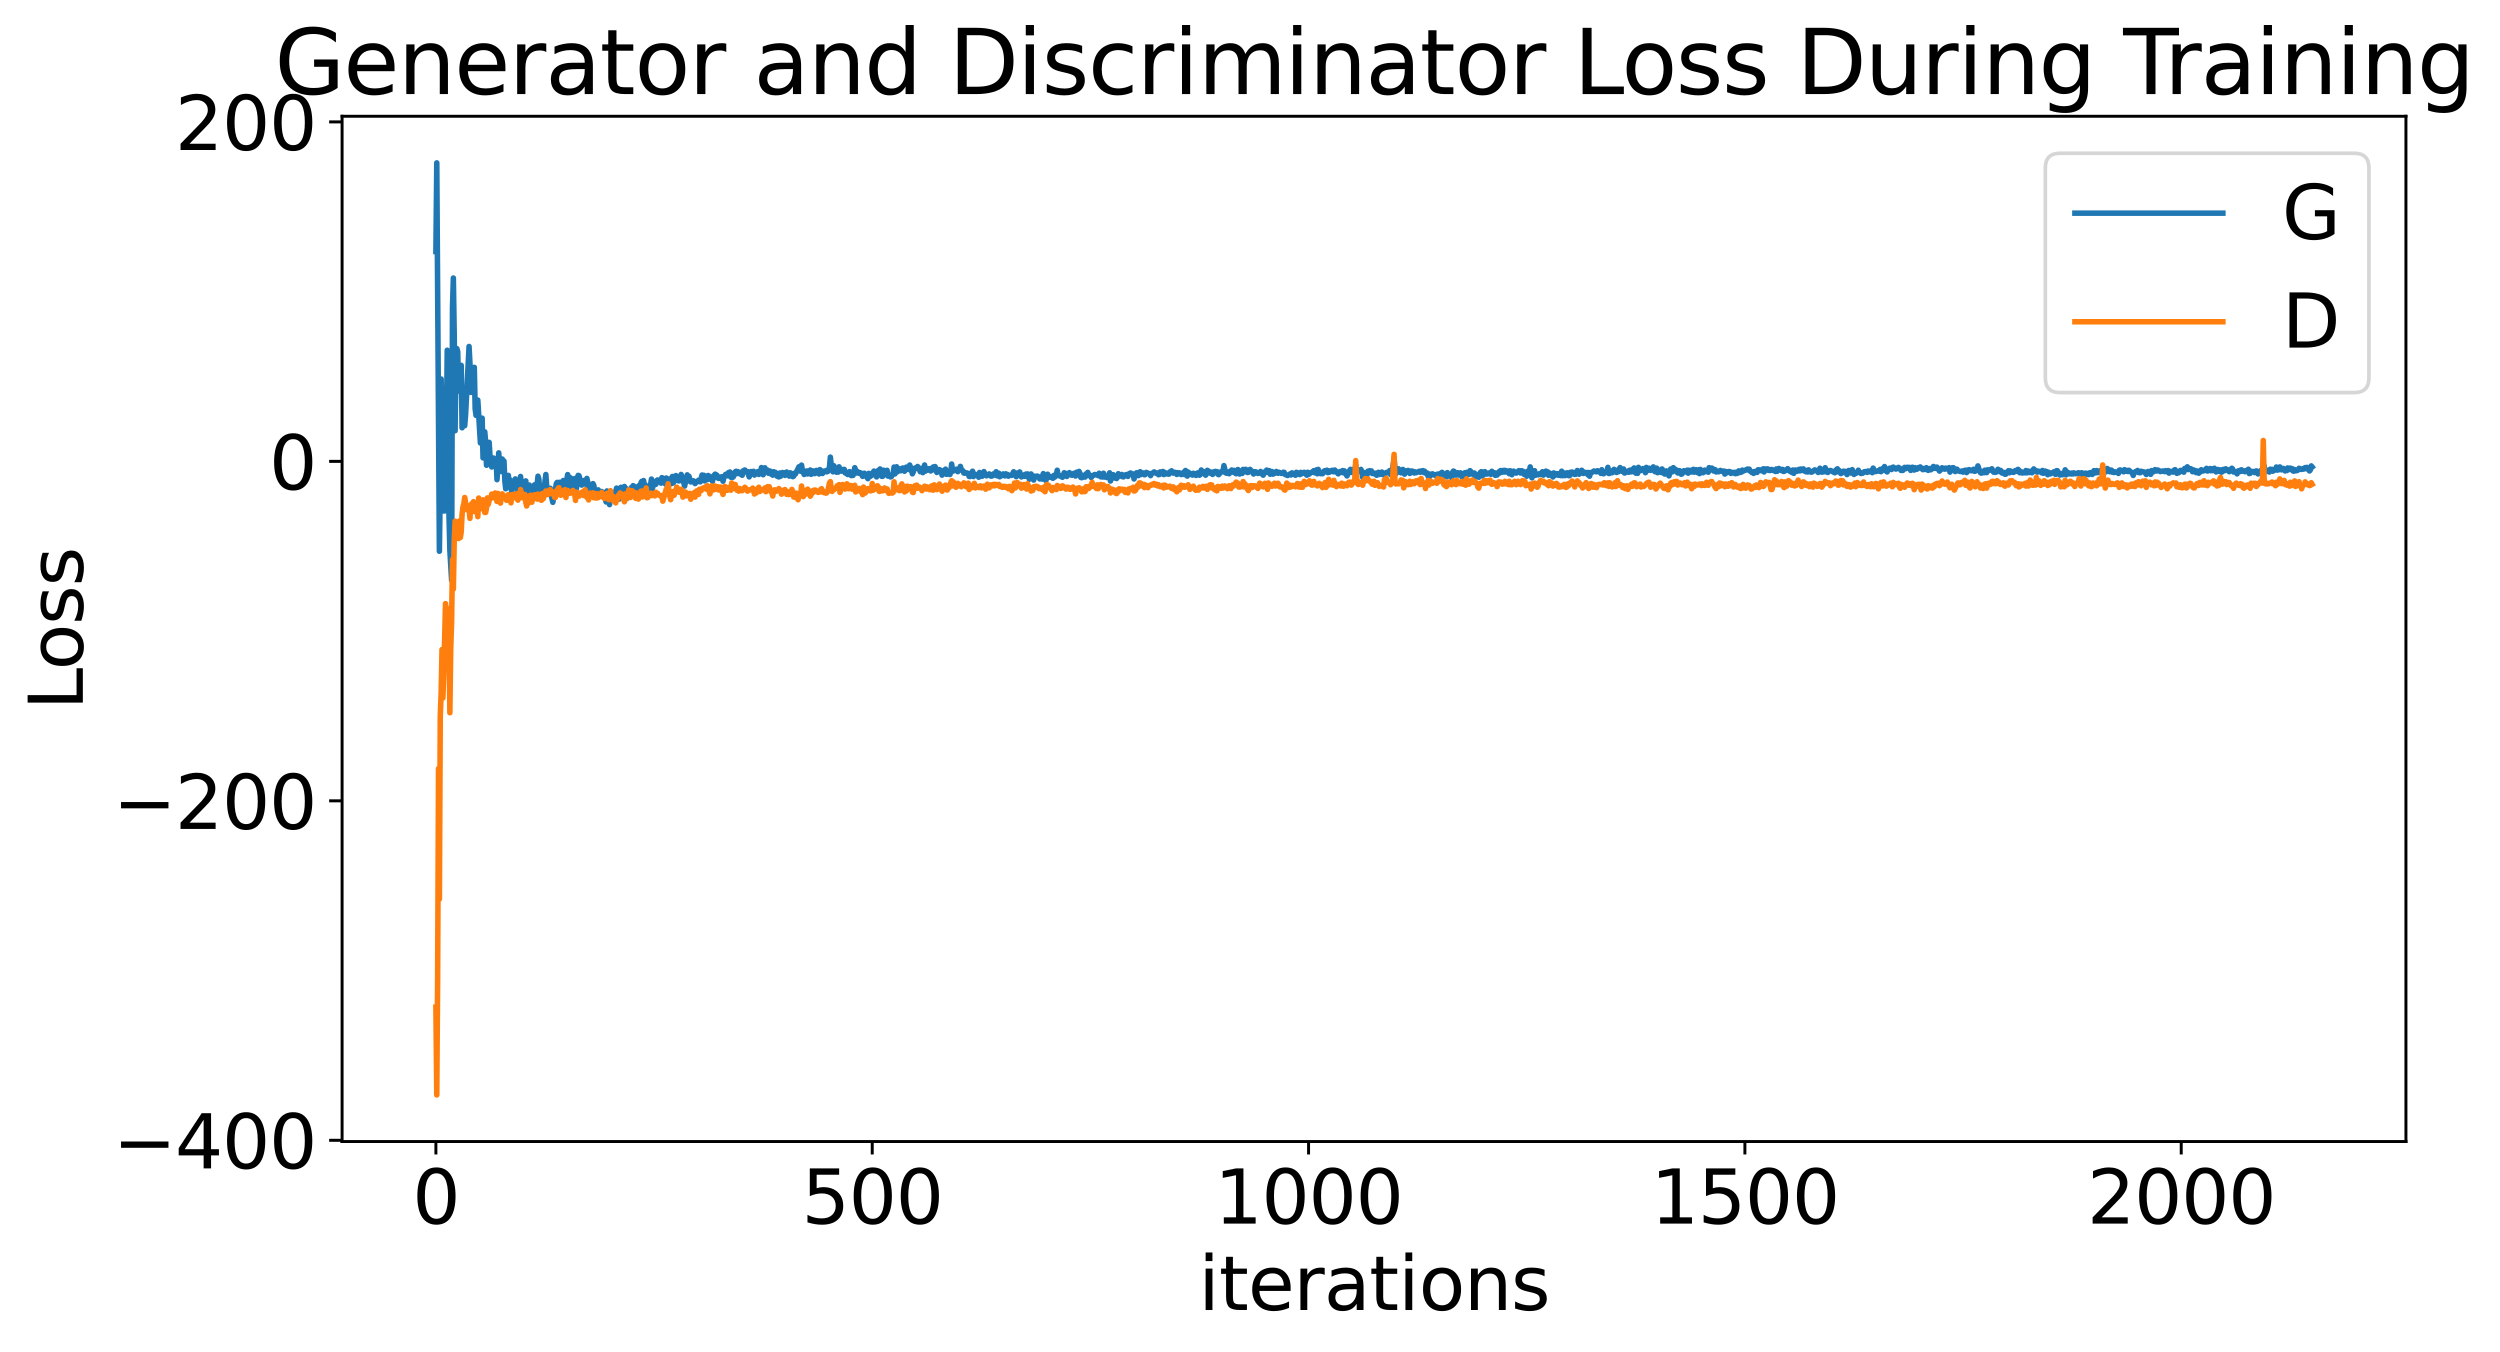 <?xml version="1.0" encoding="utf-8" standalone="no"?>
<!DOCTYPE svg PUBLIC "-//W3C//DTD SVG 1.1//EN"
  "http://www.w3.org/Graphics/SVG/1.1/DTD/svg11.dtd">
<svg xmlns:xlink="http://www.w3.org/1999/xlink" width="675.923pt" height="365.549pt" viewBox="0 0 675.923 365.549" xmlns="http://www.w3.org/2000/svg" version="1.1">
 <defs>
  <style type="text/css">*{stroke-linejoin: round; stroke-linecap: butt}</style>
 </defs>
 <g id="figure_1">
  <g id="patch_1">
   <path d="M 0 365.549 
L 675.923 365.549 
L 675.923 -0 
L 0 -0 
z
" style="fill: #ffffff"/>
  </g>
  <g id="axes_1">
   <g id="patch_2">
    <path d="M 92.491 308.636 
L 650.491 308.636 
L 650.491 31.436 
L 92.491 31.436 
z
" style="fill: #ffffff"/>
   </g>
   <g id="matplotlib.axis_1">
    <g id="xtick_1">
     <g id="line2d_1">
      <defs>
       <path id="m881f42e349" d="M 0 0 
L 0 3.5 
" style="stroke: #000000; stroke-width: 0.8"/>
      </defs>
      <g>
       <use xlink:href="#m881f42e349" x="117.854" y="308.636" style="stroke: #000000; stroke-width: 0.8"/>
      </g>
     </g>
     <g id="text_1">
      <!-- 0 -->
      <g transform="translate(111.492 330.833) scale(0.2 -0.2)">
       <defs>
        <path id="DejaVuSans-30" d="M 2034 4250 
Q 1547 4250 1301 3770 
Q 1056 3291 1056 2328 
Q 1056 1369 1301 889 
Q 1547 409 2034 409 
Q 2525 409 2770 889 
Q 3016 1369 3016 2328 
Q 3016 3291 2770 3770 
Q 2525 4250 2034 4250 
z
M 2034 4750 
Q 2819 4750 3233 4129 
Q 3647 3509 3647 2328 
Q 3647 1150 3233 529 
Q 2819 -91 2034 -91 
Q 1250 -91 836 529 
Q 422 1150 422 2328 
Q 422 3509 836 4129 
Q 1250 4750 2034 4750 
z
" transform="scale(0.016)"/>
       </defs>
       <use xlink:href="#DejaVuSans-30"/>
      </g>
     </g>
    </g>
    <g id="xtick_2">
     <g id="line2d_2">
      <g>
       <use xlink:href="#m881f42e349" x="235.825" y="308.636" style="stroke: #000000; stroke-width: 0.8"/>
      </g>
     </g>
     <g id="text_2">
      <!-- 500 -->
      <g transform="translate(216.737 330.833) scale(0.2 -0.2)">
       <defs>
        <path id="DejaVuSans-35" d="M 691 4666 
L 3169 4666 
L 3169 4134 
L 1269 4134 
L 1269 2991 
Q 1406 3038 1543 3061 
Q 1681 3084 1819 3084 
Q 2600 3084 3056 2656 
Q 3513 2228 3513 1497 
Q 3513 744 3044 326 
Q 2575 -91 1722 -91 
Q 1428 -91 1123 -41 
Q 819 9 494 109 
L 494 744 
Q 775 591 1075 516 
Q 1375 441 1709 441 
Q 2250 441 2565 725 
Q 2881 1009 2881 1497 
Q 2881 1984 2565 2268 
Q 2250 2553 1709 2553 
Q 1456 2553 1204 2497 
Q 953 2441 691 2322 
L 691 4666 
z
" transform="scale(0.016)"/>
       </defs>
       <use xlink:href="#DejaVuSans-35"/>
       <use xlink:href="#DejaVuSans-30" x="63.623"/>
       <use xlink:href="#DejaVuSans-30" x="127.246"/>
      </g>
     </g>
    </g>
    <g id="xtick_3">
     <g id="line2d_3">
      <g>
       <use xlink:href="#m881f42e349" x="353.795" y="308.636" style="stroke: #000000; stroke-width: 0.8"/>
      </g>
     </g>
     <g id="text_3">
      <!-- 1000 -->
      <g transform="translate(328.345 330.833) scale(0.2 -0.2)">
       <defs>
        <path id="DejaVuSans-31" d="M 794 531 
L 1825 531 
L 1825 4091 
L 703 3866 
L 703 4441 
L 1819 4666 
L 2450 4666 
L 2450 531 
L 3481 531 
L 3481 0 
L 794 0 
L 794 531 
z
" transform="scale(0.016)"/>
       </defs>
       <use xlink:href="#DejaVuSans-31"/>
       <use xlink:href="#DejaVuSans-30" x="63.623"/>
       <use xlink:href="#DejaVuSans-30" x="127.246"/>
       <use xlink:href="#DejaVuSans-30" x="190.869"/>
      </g>
     </g>
    </g>
    <g id="xtick_4">
     <g id="line2d_4">
      <g>
       <use xlink:href="#m881f42e349" x="471.765" y="308.636" style="stroke: #000000; stroke-width: 0.8"/>
      </g>
     </g>
     <g id="text_4">
      <!-- 1500 -->
      <g transform="translate(446.315 330.833) scale(0.2 -0.2)">
       <use xlink:href="#DejaVuSans-31"/>
       <use xlink:href="#DejaVuSans-35" x="63.623"/>
       <use xlink:href="#DejaVuSans-30" x="127.246"/>
       <use xlink:href="#DejaVuSans-30" x="190.869"/>
      </g>
     </g>
    </g>
    <g id="xtick_5">
     <g id="line2d_5">
      <g>
       <use xlink:href="#m881f42e349" x="589.736" y="308.636" style="stroke: #000000; stroke-width: 0.8"/>
      </g>
     </g>
     <g id="text_5">
      <!-- 2000 -->
      <g transform="translate(564.286 330.833) scale(0.2 -0.2)">
       <defs>
        <path id="DejaVuSans-32" d="M 1228 531 
L 3431 531 
L 3431 0 
L 469 0 
L 469 531 
Q 828 903 1448 1529 
Q 2069 2156 2228 2338 
Q 2531 2678 2651 2914 
Q 2772 3150 2772 3378 
Q 2772 3750 2511 3984 
Q 2250 4219 1831 4219 
Q 1534 4219 1204 4116 
Q 875 4013 500 3803 
L 500 4441 
Q 881 4594 1212 4672 
Q 1544 4750 1819 4750 
Q 2544 4750 2975 4387 
Q 3406 4025 3406 3419 
Q 3406 3131 3298 2873 
Q 3191 2616 2906 2266 
Q 2828 2175 2409 1742 
Q 1991 1309 1228 531 
z
" transform="scale(0.016)"/>
       </defs>
       <use xlink:href="#DejaVuSans-32"/>
       <use xlink:href="#DejaVuSans-30" x="63.623"/>
       <use xlink:href="#DejaVuSans-30" x="127.246"/>
       <use xlink:href="#DejaVuSans-30" x="190.869"/>
      </g>
     </g>
    </g>
    <g id="text_6">
     <!-- iterations -->
     <g transform="translate(324.036 354.189) scale(0.2 -0.2)">
      <defs>
       <path id="DejaVuSans-69" d="M 603 3500 
L 1178 3500 
L 1178 0 
L 603 0 
L 603 3500 
z
M 603 4863 
L 1178 4863 
L 1178 4134 
L 603 4134 
L 603 4863 
z
" transform="scale(0.016)"/>
       <path id="DejaVuSans-74" d="M 1172 4494 
L 1172 3500 
L 2356 3500 
L 2356 3053 
L 1172 3053 
L 1172 1153 
Q 1172 725 1289 603 
Q 1406 481 1766 481 
L 2356 481 
L 2356 0 
L 1766 0 
Q 1100 0 847 248 
Q 594 497 594 1153 
L 594 3053 
L 172 3053 
L 172 3500 
L 594 3500 
L 594 4494 
L 1172 4494 
z
" transform="scale(0.016)"/>
       <path id="DejaVuSans-65" d="M 3597 1894 
L 3597 1613 
L 953 1613 
Q 991 1019 1311 708 
Q 1631 397 2203 397 
Q 2534 397 2845 478 
Q 3156 559 3463 722 
L 3463 178 
Q 3153 47 2828 -22 
Q 2503 -91 2169 -91 
Q 1331 -91 842 396 
Q 353 884 353 1716 
Q 353 2575 817 3079 
Q 1281 3584 2069 3584 
Q 2775 3584 3186 3129 
Q 3597 2675 3597 1894 
z
M 3022 2063 
Q 3016 2534 2758 2815 
Q 2500 3097 2075 3097 
Q 1594 3097 1305 2825 
Q 1016 2553 972 2059 
L 3022 2063 
z
" transform="scale(0.016)"/>
       <path id="DejaVuSans-72" d="M 2631 2963 
Q 2534 3019 2420 3045 
Q 2306 3072 2169 3072 
Q 1681 3072 1420 2755 
Q 1159 2438 1159 1844 
L 1159 0 
L 581 0 
L 581 3500 
L 1159 3500 
L 1159 2956 
Q 1341 3275 1631 3429 
Q 1922 3584 2338 3584 
Q 2397 3584 2469 3576 
Q 2541 3569 2628 3553 
L 2631 2963 
z
" transform="scale(0.016)"/>
       <path id="DejaVuSans-61" d="M 2194 1759 
Q 1497 1759 1228 1600 
Q 959 1441 959 1056 
Q 959 750 1161 570 
Q 1363 391 1709 391 
Q 2188 391 2477 730 
Q 2766 1069 2766 1631 
L 2766 1759 
L 2194 1759 
z
M 3341 1997 
L 3341 0 
L 2766 0 
L 2766 531 
Q 2569 213 2275 61 
Q 1981 -91 1556 -91 
Q 1019 -91 701 211 
Q 384 513 384 1019 
Q 384 1609 779 1909 
Q 1175 2209 1959 2209 
L 2766 2209 
L 2766 2266 
Q 2766 2663 2505 2880 
Q 2244 3097 1772 3097 
Q 1472 3097 1187 3025 
Q 903 2953 641 2809 
L 641 3341 
Q 956 3463 1253 3523 
Q 1550 3584 1831 3584 
Q 2591 3584 2966 3190 
Q 3341 2797 3341 1997 
z
" transform="scale(0.016)"/>
       <path id="DejaVuSans-6f" d="M 1959 3097 
Q 1497 3097 1228 2736 
Q 959 2375 959 1747 
Q 959 1119 1226 758 
Q 1494 397 1959 397 
Q 2419 397 2687 759 
Q 2956 1122 2956 1747 
Q 2956 2369 2687 2733 
Q 2419 3097 1959 3097 
z
M 1959 3584 
Q 2709 3584 3137 3096 
Q 3566 2609 3566 1747 
Q 3566 888 3137 398 
Q 2709 -91 1959 -91 
Q 1206 -91 779 398 
Q 353 888 353 1747 
Q 353 2609 779 3096 
Q 1206 3584 1959 3584 
z
" transform="scale(0.016)"/>
       <path id="DejaVuSans-6e" d="M 3513 2113 
L 3513 0 
L 2938 0 
L 2938 2094 
Q 2938 2591 2744 2837 
Q 2550 3084 2163 3084 
Q 1697 3084 1428 2787 
Q 1159 2491 1159 1978 
L 1159 0 
L 581 0 
L 581 3500 
L 1159 3500 
L 1159 2956 
Q 1366 3272 1645 3428 
Q 1925 3584 2291 3584 
Q 2894 3584 3203 3211 
Q 3513 2838 3513 2113 
z
" transform="scale(0.016)"/>
       <path id="DejaVuSans-73" d="M 2834 3397 
L 2834 2853 
Q 2591 2978 2328 3040 
Q 2066 3103 1784 3103 
Q 1356 3103 1142 2972 
Q 928 2841 928 2578 
Q 928 2378 1081 2264 
Q 1234 2150 1697 2047 
L 1894 2003 
Q 2506 1872 2764 1633 
Q 3022 1394 3022 966 
Q 3022 478 2636 193 
Q 2250 -91 1575 -91 
Q 1294 -91 989 -36 
Q 684 19 347 128 
L 347 722 
Q 666 556 975 473 
Q 1284 391 1588 391 
Q 1994 391 2212 530 
Q 2431 669 2431 922 
Q 2431 1156 2273 1281 
Q 2116 1406 1581 1522 
L 1381 1569 
Q 847 1681 609 1914 
Q 372 2147 372 2553 
Q 372 3047 722 3315 
Q 1072 3584 1716 3584 
Q 2034 3584 2315 3537 
Q 2597 3491 2834 3397 
z
" transform="scale(0.016)"/>
      </defs>
      <use xlink:href="#DejaVuSans-69"/>
      <use xlink:href="#DejaVuSans-74" x="27.783"/>
      <use xlink:href="#DejaVuSans-65" x="66.992"/>
      <use xlink:href="#DejaVuSans-72" x="128.516"/>
      <use xlink:href="#DejaVuSans-61" x="169.629"/>
      <use xlink:href="#DejaVuSans-74" x="230.908"/>
      <use xlink:href="#DejaVuSans-69" x="270.117"/>
      <use xlink:href="#DejaVuSans-6f" x="297.9"/>
      <use xlink:href="#DejaVuSans-6e" x="359.082"/>
      <use xlink:href="#DejaVuSans-73" x="422.461"/>
     </g>
    </g>
   </g>
   <g id="matplotlib.axis_2">
    <g id="ytick_1">
     <g id="line2d_6">
      <defs>
       <path id="ma80e885d30" d="M 0 0 
L -3.5 0 
" style="stroke: #000000; stroke-width: 0.8"/>
      </defs>
      <g>
       <use xlink:href="#ma80e885d30" x="92.491" y="308.301" style="stroke: #000000; stroke-width: 0.8"/>
      </g>
     </g>
     <g id="text_7">
      <!-- −400 -->
      <g transform="translate(30.556 315.9) scale(0.2 -0.2)">
       <defs>
        <path id="DejaVuSans-2212" d="M 678 2272 
L 4684 2272 
L 4684 1741 
L 678 1741 
L 678 2272 
z
" transform="scale(0.016)"/>
        <path id="DejaVuSans-34" d="M 2419 4116 
L 825 1625 
L 2419 1625 
L 2419 4116 
z
M 2253 4666 
L 3047 4666 
L 3047 1625 
L 3713 1625 
L 3713 1100 
L 3047 1100 
L 3047 0 
L 2419 0 
L 2419 1100 
L 313 1100 
L 313 1709 
L 2253 4666 
z
" transform="scale(0.016)"/>
       </defs>
       <use xlink:href="#DejaVuSans-2212"/>
       <use xlink:href="#DejaVuSans-34" x="83.789"/>
       <use xlink:href="#DejaVuSans-30" x="147.412"/>
       <use xlink:href="#DejaVuSans-30" x="211.035"/>
      </g>
     </g>
    </g>
    <g id="ytick_2">
     <g id="line2d_7">
      <g>
       <use xlink:href="#ma80e885d30" x="92.491" y="216.52" style="stroke: #000000; stroke-width: 0.8"/>
      </g>
     </g>
     <g id="text_8">
      <!-- −200 -->
      <g transform="translate(30.556 224.119) scale(0.2 -0.2)">
       <use xlink:href="#DejaVuSans-2212"/>
       <use xlink:href="#DejaVuSans-32" x="83.789"/>
       <use xlink:href="#DejaVuSans-30" x="147.412"/>
       <use xlink:href="#DejaVuSans-30" x="211.035"/>
      </g>
     </g>
    </g>
    <g id="ytick_3">
     <g id="line2d_8">
      <g>
       <use xlink:href="#ma80e885d30" x="92.491" y="124.739" style="stroke: #000000; stroke-width: 0.8"/>
      </g>
     </g>
     <g id="text_9">
      <!-- 0 -->
      <g transform="translate(72.766 132.338) scale(0.2 -0.2)">
       <use xlink:href="#DejaVuSans-30"/>
      </g>
     </g>
    </g>
    <g id="ytick_4">
     <g id="line2d_9">
      <g>
       <use xlink:href="#ma80e885d30" x="92.491" y="32.958" style="stroke: #000000; stroke-width: 0.8"/>
      </g>
     </g>
     <g id="text_10">
      <!-- 200 -->
      <g transform="translate(47.316 40.557) scale(0.2 -0.2)">
       <use xlink:href="#DejaVuSans-32"/>
       <use xlink:href="#DejaVuSans-30" x="63.623"/>
       <use xlink:href="#DejaVuSans-30" x="127.246"/>
      </g>
     </g>
    </g>
    <g id="text_11">
     <!-- Loss -->
     <g transform="translate(22.397 191.971) rotate(-90) scale(0.2 -0.2)">
      <defs>
       <path id="DejaVuSans-4c" d="M 628 4666 
L 1259 4666 
L 1259 531 
L 3531 531 
L 3531 0 
L 628 0 
L 628 4666 
z
" transform="scale(0.016)"/>
      </defs>
      <use xlink:href="#DejaVuSans-4c"/>
      <use xlink:href="#DejaVuSans-6f" x="53.963"/>
      <use xlink:href="#DejaVuSans-73" x="115.145"/>
      <use xlink:href="#DejaVuSans-73" x="167.244"/>
     </g>
    </g>
   </g>
   <g id="line2d_10">
    <path d="M 117.854 68.01 
L 118.09 44.036 
L 118.798 149.038 
L 119.034 131.292 
L 119.27 102.481 
L 119.506 114.664 
L 119.742 109.036 
L 119.978 138.147 
L 120.214 138.134 
L 120.686 115.734 
L 120.921 94.696 
L 121.393 139.286 
L 121.629 148.795 
L 122.101 156.878 
L 122.337 83.249 
L 122.573 75.174 
L 122.809 90.473 
L 123.045 116.457 
L 123.281 96.256 
L 123.517 94.26 
L 123.753 95.075 
L 123.989 105.745 
L 124.225 103.501 
L 124.461 98.938 
L 124.697 98.781 
L 124.932 115.659 
L 125.168 104.793 
L 125.404 107.675 
L 125.64 115.096 
L 125.876 112.159 
L 126.82 93.68 
L 127.056 98.194 
L 127.292 106.086 
L 127.528 105.036 
L 127.764 102.323 
L 128 103.946 
L 128.236 99.317 
L 128.472 110.565 
L 128.708 112.307 
L 128.943 111.666 
L 129.179 108.168 
L 129.887 119.774 
L 130.123 119.367 
L 130.359 113.052 
L 130.595 123.794 
L 130.831 123.122 
L 131.067 116.752 
L 131.303 119.487 
L 131.539 125.791 
L 131.775 120.978 
L 132.011 122.459 
L 132.247 119.602 
L 132.483 123.368 
L 132.719 125.267 
L 132.954 126.254 
L 133.426 123.833 
L 133.662 125.067 
L 133.898 124.405 
L 134.134 124.343 
L 134.37 129.685 
L 134.842 122.441 
L 135.078 125.292 
L 135.55 127.489 
L 135.786 124.105 
L 136.022 127.007 
L 136.258 124.635 
L 136.494 130.008 
L 136.73 132.148 
L 136.965 129.333 
L 137.201 130.199 
L 137.437 128.532 
L 137.673 130.615 
L 137.909 129.75 
L 138.145 131.975 
L 138.381 133.042 
L 138.617 130.869 
L 138.853 131.244 
L 139.325 129.486 
L 139.561 131.903 
L 139.797 130.3 
L 140.033 132.787 
L 140.269 130.104 
L 140.505 132.297 
L 140.741 128.828 
L 141.212 133.625 
L 141.448 133.679 
L 141.684 132.891 
L 142.156 130.029 
L 142.392 136.267 
L 142.864 131.367 
L 143.1 131.144 
L 143.336 134.254 
L 143.572 133.153 
L 143.808 135.194 
L 144.044 132.96 
L 144.516 131.082 
L 144.752 132.585 
L 144.987 133.281 
L 145.459 128.753 
L 145.695 129.528 
L 145.931 133.658 
L 146.167 133.308 
L 146.403 134.76 
L 146.875 132.202 
L 147.111 132.04 
L 147.583 128.293 
L 147.819 131.624 
L 148.055 132.367 
L 148.291 133.575 
L 148.527 133.468 
L 148.763 132.014 
L 149.234 134.759 
L 149.47 135.817 
L 149.942 133.039 
L 150.178 132.366 
L 150.414 130.732 
L 150.65 130.422 
L 151.122 131.352 
L 151.358 130.397 
L 151.83 133.449 
L 152.066 130.621 
L 152.302 129.916 
L 152.538 130.78 
L 152.774 130.367 
L 153.009 133.018 
L 153.245 129.7 
L 153.481 128.315 
L 153.717 131.243 
L 153.953 129.04 
L 154.189 129.159 
L 154.425 131.658 
L 154.661 130.877 
L 154.897 132.068 
L 155.369 129.382 
L 155.605 131.489 
L 155.841 132.135 
L 156.077 129.52 
L 156.313 128.527 
L 156.549 128.627 
L 157.256 131.149 
L 157.492 130.543 
L 157.728 130.694 
L 157.964 129.901 
L 158.2 130.887 
L 158.436 130.64 
L 158.672 129.355 
L 158.908 130.365 
L 159.144 132.129 
L 159.38 131.452 
L 159.616 133.778 
L 159.852 132.794 
L 160.088 132.711 
L 160.324 130.761 
L 160.56 131.242 
L 160.795 132.939 
L 161.031 133.683 
L 161.267 132.669 
L 161.739 132.445 
L 161.975 132.994 
L 162.211 133.06 
L 162.447 133.885 
L 162.683 132.892 
L 163.391 133.739 
L 163.627 134.525 
L 163.863 135.705 
L 164.099 132.744 
L 164.335 135.219 
L 164.571 135.591 
L 164.806 136.433 
L 165.042 132.965 
L 165.278 134.075 
L 165.514 133.541 
L 165.75 133.422 
L 165.986 135.237 
L 166.694 131.971 
L 166.93 134.241 
L 167.166 134.068 
L 167.402 134.937 
L 167.638 132.84 
L 167.874 131.756 
L 168.11 131.859 
L 168.346 132.699 
L 168.582 132.989 
L 168.817 131.534 
L 169.053 131.943 
L 169.289 132.9 
L 169.525 132.249 
L 169.761 134.623 
L 169.997 132.871 
L 170.233 133.639 
L 170.469 133.328 
L 170.705 131.803 
L 170.941 132.484 
L 171.177 131.304 
L 171.413 132.834 
L 171.649 131.565 
L 172.121 132.763 
L 172.357 132.034 
L 172.593 132.01 
L 172.828 131.256 
L 173.064 133.788 
L 173.3 130.493 
L 173.536 130.136 
L 173.772 131.67 
L 174.008 129.936 
L 174.244 131.294 
L 174.48 131.094 
L 174.952 132.187 
L 175.424 131.861 
L 175.66 132.64 
L 176.132 129.53 
L 176.368 132.112 
L 176.839 130.58 
L 177.075 130.407 
L 177.311 130.957 
L 177.547 129.942 
L 177.783 129.766 
L 178.255 130.203 
L 178.491 129.98 
L 178.727 130.627 
L 178.963 129.133 
L 179.199 129.835 
L 179.671 129.364 
L 179.907 130.857 
L 180.143 129.246 
L 180.379 129.706 
L 180.615 130.421 
L 180.85 129.545 
L 181.086 130.94 
L 181.322 129.371 
L 181.558 130.738 
L 181.794 128.822 
L 182.03 130.61 
L 182.266 130.103 
L 182.738 128.587 
L 182.974 129.332 
L 183.446 130.014 
L 183.682 130.005 
L 183.918 129.564 
L 184.154 128.278 
L 184.39 129.133 
L 184.626 129.444 
L 185.097 131.422 
L 185.569 129.227 
L 185.805 128.387 
L 186.041 130.002 
L 186.277 128.766 
L 186.749 130.295 
L 187.221 130.229 
L 187.457 129.99 
L 187.693 130.146 
L 187.929 130.742 
L 188.165 130.233 
L 188.401 130.336 
L 188.872 129.832 
L 189.108 129.938 
L 189.344 130.277 
L 189.816 128.428 
L 190.052 128.815 
L 190.288 128.503 
L 190.524 130.018 
L 190.76 128.713 
L 190.996 129.533 
L 191.232 129.687 
L 191.468 128.563 
L 191.704 128.72 
L 191.94 129.561 
L 192.176 129.261 
L 192.412 129.333 
L 192.647 130.125 
L 192.883 128.726 
L 193.355 128.193 
L 193.827 128.481 
L 194.063 129.227 
L 194.299 129.364 
L 194.535 129.293 
L 194.771 128.979 
L 195.243 128.9 
L 195.479 130.109 
L 195.715 129.085 
L 196.187 128.258 
L 196.423 128.583 
L 196.658 128.64 
L 196.894 127.829 
L 197.366 127.622 
L 197.602 129.027 
L 197.838 128.308 
L 198.074 129.061 
L 198.31 128.863 
L 198.782 127.59 
L 199.018 127.418 
L 199.254 128.046 
L 199.49 127.51 
L 199.726 127.816 
L 199.962 127.725 
L 200.198 128.205 
L 200.434 127.91 
L 200.669 128.496 
L 200.905 127.307 
L 201.141 127.661 
L 201.377 127.074 
L 201.613 127.464 
L 201.849 127.568 
L 202.085 127.493 
L 202.557 128.934 
L 203.029 127.495 
L 203.265 127.974 
L 203.501 127.964 
L 203.737 127.433 
L 203.973 128.446 
L 204.209 128.006 
L 204.68 127.934 
L 204.916 127.503 
L 205.152 128.276 
L 205.388 127.592 
L 205.624 127.821 
L 205.86 126.42 
L 206.096 127.184 
L 206.332 128.351 
L 206.804 126.478 
L 207.04 127.288 
L 207.512 127.097 
L 207.748 127.944 
L 207.984 127.523 
L 208.22 127.369 
L 208.456 128.155 
L 208.691 127.606 
L 208.927 128.47 
L 209.163 127.537 
L 209.399 128.049 
L 209.635 127.705 
L 210.107 128.758 
L 210.343 128.176 
L 210.579 128.949 
L 210.815 127.886 
L 211.051 128.758 
L 211.523 127.764 
L 211.759 128.041 
L 211.995 127.818 
L 212.231 128.539 
L 212.467 127.909 
L 212.702 127.62 
L 212.938 128.215 
L 213.174 127.872 
L 213.41 128.731 
L 213.646 127.831 
L 213.882 127.973 
L 214.118 128.302 
L 214.354 128.875 
L 214.59 128.731 
L 214.826 127.937 
L 215.062 128.147 
L 216.006 126.206 
L 216.242 127.195 
L 216.478 127.406 
L 216.713 125.752 
L 216.949 127.181 
L 217.421 128.285 
L 217.893 127.953 
L 218.129 127.321 
L 218.365 128.138 
L 218.601 127.596 
L 218.837 127.777 
L 219.073 127.076 
L 219.309 128.238 
L 219.545 127.355 
L 219.781 127.311 
L 220.017 127.383 
L 220.253 128.051 
L 220.489 127.911 
L 220.724 127.191 
L 220.96 127.863 
L 221.196 127.925 
L 221.432 128.141 
L 221.668 126.967 
L 221.904 127.602 
L 222.14 127.303 
L 222.376 128.02 
L 222.612 127.396 
L 223.084 127.55 
L 223.32 127.241 
L 223.556 127.562 
L 223.792 127.469 
L 224.264 126.33 
L 224.5 123.594 
L 224.735 125.641 
L 224.971 126.194 
L 225.207 127.565 
L 225.443 125.926 
L 225.679 126.839 
L 226.151 127.663 
L 226.387 127.044 
L 226.623 127.646 
L 226.859 126.217 
L 227.095 127.247 
L 227.331 126.969 
L 227.567 127.389 
L 227.803 127.367 
L 228.039 126.91 
L 228.275 126.92 
L 228.51 127.869 
L 228.746 127.674 
L 228.982 128.141 
L 229.218 128.297 
L 229.454 127.669 
L 229.69 127.522 
L 229.926 127.865 
L 230.162 128.588 
L 230.398 128.133 
L 230.634 128.536 
L 231.106 126.453 
L 231.578 127.878 
L 231.814 127.473 
L 232.286 127.995 
L 232.521 127.785 
L 232.757 127.877 
L 233.229 128.794 
L 233.465 128.221 
L 233.701 127.948 
L 234.645 129.42 
L 234.881 127.992 
L 235.117 128.745 
L 235.353 128.776 
L 235.825 128.019 
L 236.297 127.366 
L 236.532 128.478 
L 236.768 127.867 
L 237.004 128.945 
L 237.476 127.177 
L 237.712 128.168 
L 237.948 126.793 
L 238.42 128.793 
L 238.656 128.766 
L 238.892 127.131 
L 239.128 128.101 
L 239.836 127.158 
L 240.072 128.714 
L 240.308 128.371 
L 240.543 128.487 
L 240.779 128.947 
L 241.015 128.838 
L 241.487 127.951 
L 241.723 126.283 
L 241.959 128.14 
L 242.431 126.208 
L 242.667 127.54 
L 242.903 127.357 
L 243.375 126.763 
L 243.611 127.26 
L 243.847 126.997 
L 244.083 126.529 
L 244.554 127.412 
L 244.79 127.05 
L 245.026 126.293 
L 245.262 126.896 
L 245.498 126.452 
L 245.734 126.552 
L 245.97 125.732 
L 246.206 127.181 
L 246.442 126.471 
L 246.678 128.103 
L 246.914 127.623 
L 247.15 126.756 
L 247.386 126.674 
L 247.622 126.43 
L 247.858 126.383 
L 248.094 126.126 
L 248.33 126.833 
L 248.565 126.756 
L 248.801 127.538 
L 249.037 126.623 
L 249.273 127.5 
L 249.509 127.788 
L 249.745 127.217 
L 249.981 125.721 
L 250.217 127.375 
L 250.453 126.932 
L 250.689 126.742 
L 250.925 127.097 
L 251.161 126.733 
L 251.397 126.863 
L 251.633 127.33 
L 251.869 126.593 
L 252.105 127.082 
L 252.341 126.241 
L 252.576 126.634 
L 252.812 126.148 
L 253.048 126.651 
L 253.284 127.736 
L 253.992 126.962 
L 254.228 127.437 
L 254.464 127.199 
L 254.7 128.461 
L 255.408 127.205 
L 255.644 126.841 
L 255.88 128.237 
L 256.116 128.195 
L 256.352 127.591 
L 256.587 128.171 
L 256.823 128.288 
L 257.059 127.732 
L 257.295 125.466 
L 257.531 127.136 
L 257.767 127.34 
L 258.003 127.066 
L 258.711 126.838 
L 258.947 127.52 
L 259.183 127.099 
L 259.419 126.969 
L 259.655 126.099 
L 259.891 126.906 
L 260.127 127.216 
L 260.363 127.303 
L 260.598 127.895 
L 260.834 127.955 
L 261.07 127.821 
L 261.542 127.889 
L 261.778 128.066 
L 262.014 128.803 
L 262.25 128.846 
L 262.486 127.944 
L 262.722 127.772 
L 262.958 127.405 
L 263.194 128.85 
L 263.43 128.151 
L 263.902 128.344 
L 264.138 128.322 
L 264.373 128.419 
L 264.609 129.028 
L 264.845 127.745 
L 265.317 128.704 
L 265.553 128.761 
L 265.789 128.526 
L 266.025 127.504 
L 266.261 128.062 
L 266.733 128.644 
L 267.441 128.131 
L 267.677 128.268 
L 267.913 128.735 
L 268.149 128.723 
L 268.62 128.122 
L 268.856 128.457 
L 269.328 127.551 
L 269.564 128.639 
L 269.8 127.98 
L 270.036 127.939 
L 270.272 128.9 
L 270.98 128.486 
L 271.216 128.134 
L 271.688 128.665 
L 271.924 128.103 
L 272.16 128.333 
L 272.395 128.272 
L 272.631 128.75 
L 272.867 128.51 
L 273.575 128.499 
L 274.047 127.554 
L 274.755 128.885 
L 274.991 127.879 
L 275.227 128.531 
L 275.463 128.327 
L 275.699 127.605 
L 275.935 128.514 
L 276.171 128.939 
L 276.642 128.728 
L 276.878 128.386 
L 277.114 128.783 
L 277.35 128.185 
L 277.822 128.133 
L 278.294 129.569 
L 278.53 129.102 
L 278.766 128.149 
L 279.002 128.872 
L 279.238 128.616 
L 279.474 129.793 
L 279.71 129.035 
L 279.946 128.759 
L 280.182 128.825 
L 280.417 128.702 
L 280.889 128.989 
L 281.125 129.501 
L 281.361 128.9 
L 281.597 128.861 
L 281.833 129.533 
L 282.069 128.055 
L 282.305 129.237 
L 282.541 129.466 
L 282.777 129.964 
L 283.013 128.735 
L 283.249 128.215 
L 283.485 129.036 
L 283.721 128.773 
L 283.957 129.047 
L 284.428 129.044 
L 284.664 129.319 
L 284.9 128.564 
L 285.136 129.012 
L 285.372 128.318 
L 285.608 128.286 
L 285.844 127.139 
L 286.08 128.622 
L 286.316 128.504 
L 286.552 128.593 
L 287.024 128.914 
L 287.26 129.037 
L 287.732 127.809 
L 287.968 128.393 
L 288.204 127.991 
L 288.439 128.813 
L 288.675 128.313 
L 288.911 128.163 
L 289.147 127.789 
L 289.619 128.433 
L 289.855 128.49 
L 290.091 128.122 
L 290.327 127.98 
L 290.799 128.704 
L 291.035 127.684 
L 291.271 127.673 
L 291.507 128.074 
L 291.743 127.455 
L 291.979 127.971 
L 292.215 129.081 
L 292.45 129.154 
L 292.686 128.514 
L 292.922 129.012 
L 293.158 128.909 
L 293.394 128.977 
L 293.63 128.133 
L 293.866 128.556 
L 294.102 127.717 
L 294.338 128.308 
L 294.574 128.415 
L 295.046 129.115 
L 295.282 128.583 
L 295.518 128.591 
L 295.99 128.287 
L 296.461 128.425 
L 296.697 128.334 
L 296.933 128.598 
L 297.169 127.948 
L 297.405 128.183 
L 297.641 128.928 
L 297.877 128.505 
L 298.113 128.977 
L 298.349 127.945 
L 298.585 128.973 
L 298.821 128.972 
L 299.057 128.845 
L 299.293 129.124 
L 299.529 128.709 
L 299.765 128.583 
L 300.001 127.837 
L 300.237 130.046 
L 300.472 128.799 
L 300.708 129.144 
L 300.944 128.329 
L 301.18 129.24 
L 301.416 128.93 
L 301.652 128.951 
L 301.888 129.383 
L 302.124 129.071 
L 302.36 128.082 
L 302.596 128.609 
L 303.068 128.725 
L 303.304 128.285 
L 303.54 128.905 
L 303.776 128.932 
L 304.012 128.47 
L 304.247 128.501 
L 304.483 128.307 
L 304.955 128.804 
L 305.191 128.133 
L 305.663 127.877 
L 306.135 128.325 
L 306.371 128.134 
L 306.607 129.491 
L 306.843 128.421 
L 307.079 128.626 
L 307.315 127.815 
L 307.787 128.601 
L 308.258 127.537 
L 308.494 128.289 
L 308.966 127.848 
L 309.202 128.014 
L 309.438 128.374 
L 309.674 128.276 
L 309.91 127.726 
L 310.854 128.123 
L 311.09 128.593 
L 311.326 128.025 
L 311.562 127.879 
L 311.798 127.873 
L 312.034 127.586 
L 312.741 128.033 
L 312.977 127.882 
L 313.213 128.34 
L 313.449 128.304 
L 313.685 127.588 
L 313.921 127.786 
L 314.393 127.473 
L 314.629 128.308 
L 314.865 127.703 
L 315.101 128.155 
L 315.337 128.118 
L 315.573 127.952 
L 315.809 128.173 
L 316.045 128.194 
L 316.28 127.598 
L 316.516 127.689 
L 316.752 127.294 
L 316.988 127.75 
L 317.224 127.921 
L 317.46 127.733 
L 317.696 127.694 
L 317.932 127.787 
L 318.168 128.273 
L 318.404 127.792 
L 318.64 128.088 
L 318.876 127.834 
L 319.348 128.307 
L 319.82 128.167 
L 320.056 127.65 
L 320.291 128.319 
L 320.527 127.208 
L 320.763 127.67 
L 320.999 128.719 
L 321.235 127.622 
L 321.471 128.343 
L 321.707 127.952 
L 321.943 128.125 
L 322.179 128.104 
L 322.415 128.446 
L 322.651 127.96 
L 323.123 128.137 
L 323.359 128.543 
L 323.831 127.846 
L 324.302 128.485 
L 324.538 128.309 
L 324.774 127.078 
L 325.246 127.774 
L 325.718 127.545 
L 325.954 128.473 
L 326.19 128.186 
L 326.426 127.168 
L 327.134 127.63 
L 327.37 127.984 
L 327.606 127.646 
L 327.842 128.272 
L 328.078 127.6 
L 328.313 127.738 
L 328.549 127.453 
L 328.785 127.814 
L 329.021 127.508 
L 329.257 128.201 
L 329.493 128.335 
L 330.201 127.493 
L 330.437 127.424 
L 330.673 127.573 
L 330.909 125.892 
L 331.381 127.842 
L 331.617 127.953 
L 332.089 127.589 
L 332.324 128.086 
L 332.56 127.791 
L 332.796 127.289 
L 333.032 127.076 
L 333.504 127.703 
L 333.74 127.189 
L 333.976 127.916 
L 334.212 128.085 
L 334.448 127.276 
L 334.684 126.949 
L 335.156 128.157 
L 335.628 127.462 
L 335.864 127.99 
L 336.1 126.916 
L 336.335 127.125 
L 336.807 126.893 
L 337.043 127.64 
L 337.279 127.748 
L 337.515 127.704 
L 337.987 126.907 
L 338.459 127.592 
L 338.695 127.475 
L 338.931 128.159 
L 339.403 127.532 
L 339.639 127.622 
L 339.875 127.911 
L 340.11 128.008 
L 340.582 127.732 
L 340.818 127.467 
L 341.054 128.089 
L 341.29 127.795 
L 341.526 128.472 
L 341.762 127.68 
L 341.998 127.597 
L 342.234 127.764 
L 342.47 127.09 
L 342.942 127.482 
L 343.178 127.252 
L 343.414 128.213 
L 343.65 127.612 
L 343.886 127.494 
L 344.121 128.196 
L 344.593 127.999 
L 345.065 127.481 
L 345.301 127.838 
L 345.537 127.97 
L 345.773 127.679 
L 346.481 128.008 
L 346.717 127.931 
L 346.953 127.673 
L 347.189 127.697 
L 347.425 128.268 
L 347.897 128.453 
L 348.132 128.564 
L 348.84 128.103 
L 349.076 128.41 
L 349.312 127.841 
L 349.784 128.187 
L 350.02 128.211 
L 350.256 128.497 
L 350.492 127.695 
L 350.728 127.89 
L 350.964 127.846 
L 351.2 128.225 
L 351.436 128.321 
L 351.672 127.719 
L 351.908 128.108 
L 352.379 127.772 
L 352.615 127.696 
L 353.323 128.476 
L 353.559 127.694 
L 353.795 128.277 
L 354.503 127.722 
L 354.739 127.698 
L 355.211 127.25 
L 355.447 127.825 
L 355.919 127.048 
L 356.154 128.101 
L 356.39 126.909 
L 356.862 127.966 
L 357.098 128.072 
L 357.334 127.929 
L 357.57 128.081 
L 358.042 127.33 
L 358.278 127.251 
L 358.514 127.556 
L 358.75 127.127 
L 358.986 127.769 
L 359.222 127.279 
L 359.458 127.672 
L 359.694 127.368 
L 359.93 127.345 
L 360.165 127.157 
L 360.401 127.501 
L 360.637 127.565 
L 360.873 127.078 
L 361.817 128.114 
L 362.289 127.493 
L 362.525 127.737 
L 362.997 127.238 
L 363.233 127.849 
L 363.469 127.31 
L 363.941 128.227 
L 364.176 128.675 
L 364.884 127.237 
L 365.12 126.895 
L 365.356 127.557 
L 365.592 127.76 
L 365.828 127.042 
L 366.064 127.49 
L 366.3 126.959 
L 366.536 125.827 
L 366.772 127.099 
L 367.008 127.557 
L 367.244 127.072 
L 367.48 127.23 
L 367.952 126.914 
L 368.187 127.555 
L 368.423 129.069 
L 368.659 127.717 
L 369.131 128.542 
L 369.367 128.549 
L 369.603 128.397 
L 369.839 127.394 
L 370.075 127.717 
L 370.311 127.26 
L 370.547 127.431 
L 370.783 127.321 
L 371.019 128.026 
L 371.255 127.821 
L 371.727 128.173 
L 371.963 127.943 
L 372.198 128.494 
L 372.67 127.702 
L 372.906 128.291 
L 373.142 128.103 
L 373.378 128.178 
L 373.614 127.625 
L 373.85 128.317 
L 374.086 128.342 
L 374.322 128.018 
L 374.558 128.074 
L 374.794 127.75 
L 375.502 127.652 
L 375.738 127.22 
L 375.974 128.289 
L 376.445 127.403 
L 376.917 123.872 
L 377.153 126.68 
L 377.389 128.13 
L 377.625 127.744 
L 377.861 127.041 
L 378.097 126.75 
L 378.569 127.715 
L 378.805 127.829 
L 379.277 126.921 
L 379.513 127.92 
L 379.749 128.193 
L 379.984 127.3 
L 380.22 127.505 
L 380.456 127.435 
L 380.692 127.189 
L 381.164 128.007 
L 381.4 127.396 
L 381.636 127.337 
L 382.108 127.466 
L 382.344 127.891 
L 382.58 127.583 
L 382.816 127.822 
L 383.76 127.415 
L 383.995 127.683 
L 384.231 127.34 
L 384.467 127.375 
L 384.703 127.248 
L 384.939 127.759 
L 385.175 127.389 
L 385.411 127.924 
L 385.647 128.04 
L 385.883 127.905 
L 386.119 128.788 
L 386.355 128.149 
L 386.591 128.811 
L 387.063 128.183 
L 387.299 128.106 
L 387.771 128.412 
L 388.006 128.34 
L 388.242 128.701 
L 388.714 128.167 
L 388.95 128.671 
L 389.422 128.026 
L 389.894 127.703 
L 390.13 127.975 
L 390.602 128.768 
L 390.838 128.677 
L 391.074 128.928 
L 391.31 127.781 
L 391.782 128.692 
L 392.253 128.487 
L 392.489 129.147 
L 392.725 127.698 
L 392.961 127.366 
L 393.197 127.491 
L 393.669 128.457 
L 393.905 128.351 
L 394.141 127.822 
L 394.377 128.441 
L 394.613 128.341 
L 394.849 127.84 
L 395.085 128.184 
L 395.321 129.06 
L 395.557 128.291 
L 395.793 128.278 
L 396.028 127.817 
L 396.264 128.587 
L 396.5 127.712 
L 396.736 128.005 
L 396.972 127.762 
L 397.208 128.28 
L 397.444 127.253 
L 397.68 127.503 
L 398.152 128.193 
L 398.388 127.929 
L 398.624 127.881 
L 398.86 129.005 
L 399.332 128.315 
L 399.568 128.335 
L 399.804 129.04 
L 400.039 128.536 
L 400.275 127.712 
L 400.511 127.528 
L 400.747 128.696 
L 400.983 128.392 
L 401.219 128.286 
L 401.455 127.522 
L 401.691 128.146 
L 402.163 128.154 
L 402.399 127.915 
L 402.871 127.824 
L 403.107 128.248 
L 403.343 127.428 
L 403.579 127.806 
L 404.05 127.809 
L 404.286 128.529 
L 404.522 128.409 
L 404.758 128.441 
L 405.23 127.574 
L 405.466 127.907 
L 405.702 127.228 
L 405.938 127.37 
L 406.174 127.665 
L 406.41 127.196 
L 406.646 127.623 
L 406.882 127.171 
L 407.118 127.619 
L 407.59 127.324 
L 408.061 128.078 
L 408.297 127.276 
L 408.769 128.354 
L 409.005 127.522 
L 409.241 127.372 
L 409.477 127.828 
L 409.713 127.797 
L 409.949 127.912 
L 410.657 127.244 
L 411.129 127.895 
L 411.365 127.26 
L 411.837 127.457 
L 412.072 128.247 
L 412.544 128.08 
L 412.78 128.754 
L 413.016 127.415 
L 413.252 127.661 
L 413.488 127.597 
L 413.724 126.233 
L 414.196 129.201 
L 414.432 127.821 
L 414.668 127.659 
L 414.904 127.259 
L 415.14 128.498 
L 415.376 128.274 
L 415.847 128.387 
L 416.319 128.014 
L 416.555 128.288 
L 416.791 128.1 
L 417.027 127.543 
L 417.263 128.457 
L 417.499 128.276 
L 417.971 127.376 
L 418.207 127.882 
L 418.443 127.567 
L 418.679 128.505 
L 418.915 127.865 
L 419.387 128.193 
L 419.858 128.961 
L 420.094 127.856 
L 420.33 128.531 
L 420.802 128.084 
L 421.038 128.09 
L 421.274 128.487 
L 421.51 128.083 
L 421.746 128.522 
L 421.982 128.587 
L 422.218 127.4 
L 422.454 128.622 
L 422.69 127.814 
L 423.162 128.59 
L 423.634 127.825 
L 423.869 127.855 
L 424.105 128.598 
L 424.341 128.624 
L 424.577 127.688 
L 424.813 127.747 
L 425.049 127.618 
L 425.285 128.141 
L 425.521 128.054 
L 425.757 128.26 
L 425.993 128.238 
L 426.229 127.536 
L 426.465 127.212 
L 426.701 127.966 
L 426.937 128.212 
L 427.173 127.657 
L 427.409 127.618 
L 427.645 127.146 
L 427.88 127.928 
L 428.116 128.007 
L 428.352 127.647 
L 428.588 127.791 
L 429.06 127.757 
L 429.296 128.348 
L 429.532 127.747 
L 429.768 128.748 
L 430.004 127.807 
L 430.24 127.829 
L 430.948 127.345 
L 431.656 127.573 
L 431.891 127.273 
L 432.363 127.486 
L 432.599 127.622 
L 432.835 127.986 
L 433.071 127.001 
L 433.543 128.094 
L 433.779 127.937 
L 434.015 127.595 
L 434.251 127.723 
L 434.487 127.677 
L 434.723 126.357 
L 434.959 128.019 
L 435.195 127.988 
L 435.667 127.36 
L 435.902 127.811 
L 436.138 127.605 
L 436.374 126.895 
L 436.61 127.287 
L 436.846 127.133 
L 437.082 127.738 
L 437.318 127.357 
L 437.554 127.557 
L 437.79 126.794 
L 438.026 126.423 
L 438.498 127.417 
L 438.97 126.803 
L 439.206 127.887 
L 439.442 127.819 
L 439.678 127.465 
L 439.913 127.517 
L 440.149 127.357 
L 440.385 127.685 
L 440.621 127.127 
L 441.093 127.574 
L 441.329 126.939 
L 441.565 126.934 
L 441.801 126.524 
L 442.037 127.651 
L 442.273 127.934 
L 442.509 127.435 
L 442.745 127.979 
L 442.981 126.357 
L 443.453 127.283 
L 443.924 127 
L 444.16 126.706 
L 444.632 127.292 
L 444.868 127.798 
L 445.104 126.375 
L 445.34 127.294 
L 445.576 126.746 
L 445.812 126.585 
L 446.284 127.177 
L 446.52 126.826 
L 446.756 127.076 
L 446.992 126.238 
L 447.464 127.544 
L 447.7 127.546 
L 447.935 126.577 
L 448.171 127.803 
L 448.407 127.3 
L 448.643 127.387 
L 448.879 127.152 
L 449.115 127.752 
L 449.351 126.785 
L 449.587 127.155 
L 449.823 127.944 
L 450.059 128.16 
L 450.295 128.138 
L 450.531 127.316 
L 450.767 127.438 
L 451.003 127.738 
L 451.239 128.662 
L 451.71 126.794 
L 452.182 127.572 
L 452.418 126.442 
L 452.654 127.068 
L 452.89 126.84 
L 453.126 127.409 
L 453.362 127.127 
L 453.598 127.876 
L 453.834 127.846 
L 454.07 127.242 
L 454.306 127.533 
L 454.542 128.223 
L 454.778 128.121 
L 455.25 127.274 
L 455.486 127.335 
L 455.721 127.607 
L 456.193 127.111 
L 456.429 127.934 
L 456.665 127.138 
L 457.137 127.271 
L 457.373 127.625 
L 457.609 127.025 
L 457.845 126.904 
L 458.081 127.667 
L 458.317 127.475 
L 458.553 126.998 
L 459.025 127.803 
L 459.261 127.016 
L 459.497 128.049 
L 459.732 126.917 
L 459.968 127.761 
L 460.204 127.331 
L 460.44 127.809 
L 460.676 127.606 
L 460.912 127.101 
L 461.148 127.514 
L 461.384 127.345 
L 461.62 127.361 
L 461.856 127.668 
L 462.092 126.44 
L 462.328 126.985 
L 462.8 126.554 
L 463.036 126.684 
L 463.272 127.336 
L 463.743 127 
L 463.979 127.601 
L 464.215 127.408 
L 464.451 127.411 
L 464.687 127.554 
L 465.159 127.184 
L 465.395 127.4 
L 465.631 127.37 
L 465.867 127.561 
L 466.103 127.352 
L 466.339 128.171 
L 466.575 127.487 
L 466.811 127.865 
L 467.047 127.573 
L 467.519 127.48 
L 467.754 127.537 
L 467.99 127.994 
L 468.226 127.84 
L 468.462 127.886 
L 468.698 127.695 
L 469.17 128.073 
L 469.406 127.676 
L 469.642 128.007 
L 470.114 127.305 
L 470.35 127.771 
L 470.586 127.368 
L 470.822 127.653 
L 471.058 127.095 
L 471.294 127.363 
L 471.765 127.184 
L 472.237 126.945 
L 472.473 126.82 
L 472.709 127.091 
L 472.945 126.841 
L 473.181 127.387 
L 473.417 127.437 
L 473.653 127.762 
L 473.889 127.763 
L 474.125 127.981 
L 474.361 127.468 
L 475.069 127.724 
L 475.305 127.021 
L 475.541 127.001 
L 475.776 127.109 
L 476.012 127.067 
L 476.248 127.289 
L 476.484 127.143 
L 476.72 126.759 
L 476.956 127.595 
L 477.192 126.77 
L 477.428 127.025 
L 477.9 126.755 
L 478.136 127.163 
L 478.608 127.207 
L 478.844 126.946 
L 479.08 126.957 
L 479.316 127.165 
L 479.552 127.22 
L 479.787 127.115 
L 480.023 127.468 
L 480.259 126.801 
L 480.495 127.413 
L 480.731 126.767 
L 480.967 126.66 
L 481.203 127.032 
L 481.675 127.237 
L 481.911 126.901 
L 482.147 127.451 
L 482.383 127.438 
L 482.619 127.09 
L 482.855 127.202 
L 483.091 127.141 
L 483.327 126.71 
L 484.034 127.493 
L 484.27 127.485 
L 484.506 127.757 
L 484.742 127.075 
L 484.978 127.971 
L 485.45 127.073 
L 485.922 127.404 
L 486.394 126.904 
L 486.63 127.308 
L 486.866 126.81 
L 487.102 127.212 
L 487.574 126.77 
L 487.809 127.294 
L 488.281 127.549 
L 488.517 127.19 
L 488.753 127.606 
L 488.989 127.027 
L 489.225 127.545 
L 489.461 127.419 
L 489.697 127.665 
L 489.933 127.613 
L 490.641 127.042 
L 490.877 127.117 
L 491.113 127.323 
L 491.349 127.346 
L 491.584 127.738 
L 492.056 126.595 
L 492.528 127.652 
L 493.236 127.523 
L 493.472 126.458 
L 493.708 127.52 
L 494.18 127.734 
L 494.416 127.24 
L 494.652 127.324 
L 494.888 127.195 
L 496.067 127.822 
L 496.303 127.169 
L 496.775 126.748 
L 497.011 127.591 
L 497.247 127.206 
L 497.719 128.032 
L 497.955 127.876 
L 498.427 127.384 
L 498.663 127.712 
L 498.899 127.45 
L 499.371 128.307 
L 499.606 127.382 
L 499.842 127.201 
L 500.314 127.872 
L 500.786 126.977 
L 501.022 128.015 
L 501.258 128.269 
L 501.494 127.941 
L 501.73 128.015 
L 501.966 127.711 
L 502.202 127.673 
L 502.438 127.131 
L 502.674 127.694 
L 503.146 128.022 
L 503.382 127.828 
L 503.617 127.936 
L 504.089 127.529 
L 504.561 127.504 
L 504.797 127.719 
L 505.033 127.356 
L 505.269 127.577 
L 505.741 127.502 
L 505.977 127.185 
L 506.213 127.798 
L 506.449 126.57 
L 506.685 127.288 
L 506.921 127.471 
L 507.157 127.506 
L 507.864 127.236 
L 508.1 127.402 
L 508.336 126.906 
L 508.572 127.522 
L 509.044 126.661 
L 509.28 127.098 
L 509.516 126.144 
L 509.988 127.412 
L 510.224 127.591 
L 510.46 126.96 
L 510.932 126.581 
L 511.168 126.858 
L 511.404 126.947 
L 511.639 126.399 
L 511.875 126.291 
L 512.583 126.821 
L 512.819 126.55 
L 513.055 126.686 
L 513.291 126.367 
L 513.763 126.692 
L 513.999 127.194 
L 514.235 126.966 
L 514.471 127.184 
L 514.943 126.367 
L 515.179 126.733 
L 515.415 126.603 
L 515.65 126.337 
L 515.886 126.578 
L 516.122 126.363 
L 516.358 126.409 
L 516.594 127.184 
L 516.83 126.428 
L 517.066 126.324 
L 517.302 126.601 
L 517.538 127.086 
L 517.774 126.441 
L 518.01 126.582 
L 518.246 126.878 
L 518.718 126.41 
L 518.954 126.521 
L 519.19 126.25 
L 519.426 126.686 
L 519.661 126.628 
L 519.897 126.985 
L 520.133 126.666 
L 520.605 126.928 
L 520.841 126.45 
L 521.077 126.72 
L 521.313 127.171 
L 521.549 126.752 
L 521.785 126.686 
L 522.021 127.02 
L 522.493 126.686 
L 522.729 126.126 
L 522.965 126.518 
L 523.201 126.632 
L 523.437 126.314 
L 523.672 126.292 
L 524.38 127.364 
L 525.088 126.472 
L 525.324 126.791 
L 525.56 126.651 
L 525.796 126.842 
L 526.032 126.563 
L 526.74 126.898 
L 526.976 126.435 
L 527.212 127.641 
L 527.447 126.677 
L 527.683 126.65 
L 527.919 126.446 
L 528.155 126.46 
L 528.627 127.494 
L 528.863 127.308 
L 529.099 126.848 
L 529.335 127.276 
L 530.043 127.481 
L 530.515 127.347 
L 530.751 127.647 
L 530.987 127.241 
L 531.458 127.123 
L 531.694 127.764 
L 531.93 127.534 
L 532.166 127.043 
L 532.402 126.975 
L 532.874 127.247 
L 533.11 127.278 
L 533.582 126.873 
L 533.818 127.424 
L 534.054 127.381 
L 534.29 127.001 
L 534.526 127.073 
L 534.762 125.97 
L 535.234 127.388 
L 535.469 127.805 
L 535.705 127.93 
L 535.941 127.803 
L 536.177 127.43 
L 536.413 127.797 
L 536.649 127.119 
L 536.885 127.671 
L 537.121 127.784 
L 537.357 127.028 
L 537.829 127.187 
L 538.065 126.971 
L 538.301 126.938 
L 538.537 126.748 
L 539.009 127.654 
L 539.245 127.48 
L 539.48 127.713 
L 539.716 127.443 
L 539.952 127.552 
L 540.188 126.879 
L 540.66 127.443 
L 540.896 127.178 
L 541.132 127.766 
L 541.368 127.924 
L 541.604 127.701 
L 541.84 127.735 
L 542.076 128.224 
L 542.312 128.195 
L 542.548 127.721 
L 542.784 127.575 
L 543.02 127.263 
L 543.256 127.836 
L 543.491 127.317 
L 543.727 127.419 
L 543.963 127.658 
L 544.435 127.706 
L 544.907 127.206 
L 545.143 127.437 
L 545.379 127.323 
L 545.615 126.9 
L 545.851 127.152 
L 546.087 127.822 
L 546.323 127.462 
L 546.795 127.89 
L 547.031 127.741 
L 547.502 127.841 
L 547.738 127.223 
L 547.974 127.841 
L 548.21 127.33 
L 548.446 127.438 
L 548.682 127.769 
L 548.918 127.417 
L 549.39 127.821 
L 549.626 127.498 
L 549.862 126.784 
L 550.098 127.428 
L 550.334 127.17 
L 550.806 127.66 
L 551.042 127.384 
L 551.513 127.497 
L 551.749 127.59 
L 551.985 127.827 
L 552.221 127.204 
L 552.457 127.973 
L 552.929 127.349 
L 553.165 127.636 
L 553.401 127.526 
L 553.637 128.348 
L 553.873 127.679 
L 554.109 128.066 
L 554.345 128.124 
L 554.817 127.809 
L 555.053 127.902 
L 555.289 127.566 
L 555.76 128.268 
L 555.996 127.273 
L 556.232 127.254 
L 556.704 128.05 
L 556.94 128.44 
L 557.176 128.367 
L 557.412 128.021 
L 557.648 128.347 
L 557.884 128.068 
L 558.12 128.097 
L 558.356 127.028 
L 558.592 128.379 
L 559.064 127.696 
L 559.3 128.128 
L 559.535 128.108 
L 559.771 127.955 
L 560.007 128.148 
L 560.243 127.892 
L 560.479 128.138 
L 560.715 127.844 
L 561.187 128.087 
L 561.659 128.019 
L 561.895 127.808 
L 562.131 128.117 
L 562.367 127.873 
L 562.603 128.092 
L 562.839 127.819 
L 563.075 128.318 
L 563.31 128.525 
L 563.546 128.072 
L 563.782 127.91 
L 564.018 128.375 
L 564.254 127.971 
L 564.726 128.319 
L 564.962 127.827 
L 565.198 127.795 
L 565.67 128.272 
L 565.906 128.004 
L 566.142 127.25 
L 566.614 127.857 
L 566.85 127.23 
L 567.086 127.693 
L 567.321 127.765 
L 567.557 127.384 
L 567.793 127.261 
L 568.029 127.805 
L 568.265 126.979 
L 568.501 126.861 
L 568.737 126.903 
L 568.973 127.71 
L 569.445 127.537 
L 569.681 126.655 
L 569.917 126.928 
L 570.153 126.929 
L 570.389 127.534 
L 570.861 127.108 
L 571.097 127.673 
L 571.332 127.473 
L 571.568 127.752 
L 571.804 127.565 
L 572.276 127.71 
L 572.512 127.683 
L 572.748 128.004 
L 572.984 127.131 
L 573.22 127.058 
L 574.164 127.559 
L 574.4 126.984 
L 574.872 127.416 
L 575.108 127.19 
L 575.343 127.481 
L 575.579 127.144 
L 576.287 127.719 
L 576.523 127.923 
L 576.759 128.539 
L 576.995 127.851 
L 577.467 127.45 
L 577.703 127.489 
L 577.939 127.199 
L 578.175 127.757 
L 578.647 127.819 
L 578.883 127.415 
L 579.354 127.542 
L 579.826 127.637 
L 580.298 128.286 
L 580.77 127.471 
L 581.242 127.776 
L 581.478 128.244 
L 581.714 127.238 
L 581.95 127.493 
L 582.186 127.581 
L 582.422 127.415 
L 582.658 126.975 
L 582.894 127.08 
L 583.13 127.343 
L 583.365 127.075 
L 583.837 127.298 
L 584.073 127.502 
L 584.781 127.347 
L 585.017 127.362 
L 585.253 127.516 
L 585.489 127.259 
L 585.725 127.318 
L 585.961 127.562 
L 586.197 127.219 
L 586.433 127.917 
L 586.905 127.456 
L 587.612 127.642 
L 587.848 127.086 
L 588.084 126.985 
L 588.32 127.656 
L 588.556 127.967 
L 588.792 127.696 
L 589.028 127.828 
L 589.5 127.207 
L 589.736 127.179 
L 589.972 127.469 
L 590.208 127.276 
L 590.444 127.66 
L 590.68 126.651 
L 590.916 126.941 
L 591.152 126.848 
L 591.387 126.212 
L 591.623 126.953 
L 591.859 126.724 
L 592.331 126.735 
L 592.803 127.543 
L 593.039 127.037 
L 593.275 127.27 
L 593.511 127.208 
L 593.747 127.768 
L 593.983 127.401 
L 594.219 127.355 
L 594.455 127.94 
L 594.691 127.62 
L 594.927 127.587 
L 595.163 127.003 
L 595.634 127.342 
L 596.106 127.179 
L 596.578 126.633 
L 596.814 127.351 
L 597.05 127.269 
L 597.522 126.682 
L 597.758 127.258 
L 597.994 126.751 
L 598.23 127.243 
L 598.466 126.769 
L 598.702 126.599 
L 599.173 127.601 
L 599.409 127.123 
L 599.645 126.935 
L 599.881 127.42 
L 600.117 127.053 
L 600.353 127.057 
L 600.589 127.678 
L 600.825 127.548 
L 601.061 126.916 
L 601.533 127.242 
L 601.769 126.751 
L 602.005 126.923 
L 602.477 127.075 
L 602.713 127.53 
L 602.949 126.958 
L 603.184 127.001 
L 603.42 126.597 
L 603.656 126.831 
L 603.892 127.612 
L 604.6 127.587 
L 604.836 128.119 
L 605.072 127.362 
L 605.544 127.185 
L 605.78 127.481 
L 606.016 127.018 
L 606.252 127.382 
L 606.488 127.294 
L 606.96 127.542 
L 607.195 127.252 
L 607.431 127.274 
L 607.903 126.875 
L 608.139 128.036 
L 608.375 127.97 
L 608.611 127.413 
L 608.847 127.578 
L 609.083 127.47 
L 609.319 127.485 
L 609.555 127.765 
L 610.027 127.316 
L 610.263 127.41 
L 610.499 128.13 
L 610.735 127.499 
L 610.971 127.587 
L 611.442 127.081 
L 611.678 127.296 
L 611.914 126.949 
L 612.15 125.95 
L 612.386 127.183 
L 612.622 127.146 
L 612.858 127.462 
L 613.094 127.192 
L 613.33 127.3 
L 613.566 127.623 
L 613.802 126.851 
L 614.038 127.079 
L 614.274 126.909 
L 614.51 127.391 
L 614.982 126.937 
L 615.217 127.085 
L 615.453 126.272 
L 615.689 127.106 
L 616.161 126.993 
L 616.397 126.246 
L 616.633 126.781 
L 616.869 127.031 
L 617.105 126.65 
L 617.341 126.652 
L 617.813 127.328 
L 618.049 126.811 
L 618.285 127.227 
L 618.521 126.517 
L 618.757 126.851 
L 618.993 126.951 
L 619.228 126.554 
L 619.464 126.762 
L 619.7 126.7 
L 619.936 127.315 
L 620.172 127.392 
L 620.408 126.955 
L 620.644 127.29 
L 621.116 127.206 
L 621.352 127.036 
L 621.588 126.61 
L 621.824 126.845 
L 622.296 126.909 
L 622.532 126.724 
L 622.768 126.843 
L 623.004 126.74 
L 623.239 126.429 
L 623.475 126.731 
L 623.711 126.368 
L 624.419 127.326 
L 624.655 127.036 
L 624.891 125.968 
L 625.127 126.26 
L 625.127 126.26 
" clip-path="url(#p5e8e4251db)" style="fill: none; stroke: #1f77b4; stroke-width: 1.5; stroke-linecap: square"/>
   </g>
   <g id="line2d_11">
    <path d="M 117.854 272.296 
L 118.09 296.036 
L 118.326 264.026 
L 118.562 207.8 
L 118.798 243.067 
L 119.034 193.63 
L 119.27 187.417 
L 119.506 175.613 
L 119.742 188.709 
L 119.978 182.469 
L 120.45 163.201 
L 120.686 165.079 
L 120.921 164.641 
L 121.157 164.584 
L 121.393 170.878 
L 121.629 192.699 
L 121.865 175.336 
L 122.101 168.05 
L 122.337 151.28 
L 122.573 159.248 
L 122.809 146.288 
L 123.045 140.902 
L 123.281 145.551 
L 123.517 142.667 
L 123.753 143.648 
L 123.989 145.607 
L 124.225 140.852 
L 124.461 145.328 
L 124.697 143.822 
L 124.932 139.007 
L 125.168 137.083 
L 125.404 136.292 
L 125.64 134.506 
L 126.112 137.32 
L 126.348 137.858 
L 126.584 137.249 
L 126.82 137.37 
L 127.056 140.141 
L 127.292 136.559 
L 127.528 136.205 
L 127.764 136.797 
L 128 135.642 
L 128.236 138.298 
L 128.472 136.549 
L 128.708 138.086 
L 128.943 137.093 
L 129.179 139.686 
L 129.415 134.66 
L 129.651 136.76 
L 129.887 136.929 
L 130.123 137.545 
L 130.595 135.146 
L 131.067 138.557 
L 131.303 138.551 
L 131.539 137.3 
L 131.775 134.618 
L 132.011 136.359 
L 132.247 135.33 
L 132.719 134.58 
L 132.954 133.587 
L 133.19 134.312 
L 133.426 134.513 
L 133.662 134.178 
L 133.898 133.277 
L 134.134 134.796 
L 134.37 135.57 
L 134.606 133.398 
L 134.842 134.945 
L 135.314 136.024 
L 135.55 134.272 
L 135.786 133.52 
L 136.022 134.134 
L 136.258 134.355 
L 136.494 134.102 
L 136.965 135.281 
L 137.437 133.754 
L 137.673 134.35 
L 137.909 134.198 
L 138.145 135.957 
L 138.381 133.746 
L 138.617 134.598 
L 138.853 133.656 
L 139.089 134.48 
L 139.325 134.348 
L 139.561 134.697 
L 139.797 133.513 
L 140.033 135.221 
L 140.269 133.731 
L 140.505 134.529 
L 140.741 132.371 
L 141.212 134.572 
L 141.448 134.072 
L 141.684 134.628 
L 141.92 133.687 
L 142.156 135.794 
L 142.392 136.798 
L 142.628 135.97 
L 142.864 136.02 
L 143.336 133.938 
L 143.572 133.883 
L 143.808 135.784 
L 144.044 134.247 
L 144.28 134.671 
L 144.516 133.788 
L 144.752 133.986 
L 144.987 133.749 
L 145.223 134.938 
L 145.459 133.591 
L 145.695 133.949 
L 146.167 135.163 
L 146.403 135.25 
L 146.639 133.418 
L 146.875 134.84 
L 147.111 134.042 
L 147.347 133.858 
L 147.583 132.744 
L 147.819 133.127 
L 148.055 133.734 
L 148.527 132.54 
L 148.763 132.382 
L 148.998 133.468 
L 149.234 132.895 
L 149.47 133.132 
L 149.706 133.055 
L 149.942 134.444 
L 150.178 134.492 
L 150.414 132.704 
L 150.65 132.804 
L 150.886 132.034 
L 151.122 131.855 
L 151.358 132.524 
L 151.594 133.9 
L 151.83 133.358 
L 152.066 133.204 
L 152.302 132.665 
L 152.538 133.85 
L 152.774 132.38 
L 153.009 134.509 
L 153.245 132.892 
L 153.481 132.6 
L 153.953 133.372 
L 154.425 133.29 
L 154.661 133.234 
L 154.897 132.598 
L 155.369 133.469 
L 155.605 135.298 
L 155.841 133.082 
L 156.077 133.767 
L 156.313 133.628 
L 156.549 134.143 
L 157.02 133.234 
L 157.256 133.387 
L 157.492 132.978 
L 157.728 133.963 
L 158.2 132.412 
L 158.436 133.066 
L 158.672 134.496 
L 158.908 133.756 
L 159.144 135.163 
L 159.38 133.582 
L 159.616 133.306 
L 159.852 133.525 
L 160.324 133.266 
L 160.56 134.59 
L 160.795 133.405 
L 161.267 134.669 
L 161.503 133.501 
L 161.739 134.549 
L 161.975 134.331 
L 162.211 133.594 
L 162.447 133.685 
L 162.683 133.132 
L 163.155 134.556 
L 163.391 134.748 
L 163.627 133.735 
L 163.863 134.057 
L 164.099 133.4 
L 164.571 135.079 
L 164.806 134.763 
L 165.042 132.67 
L 165.278 133.845 
L 165.514 134.183 
L 165.75 135.394 
L 165.986 134.322 
L 166.458 135.966 
L 166.694 134.883 
L 166.93 135.133 
L 167.166 133.913 
L 167.402 134.39 
L 167.638 133.28 
L 168.11 133.61 
L 168.346 133.885 
L 168.817 135.665 
L 169.053 133.527 
L 169.289 134.959 
L 169.761 133.612 
L 169.997 132.454 
L 170.233 132.902 
L 170.469 134.502 
L 170.705 132.691 
L 170.941 132.708 
L 171.177 133.549 
L 171.413 133.085 
L 171.885 134.74 
L 172.121 133.29 
L 172.357 133.718 
L 172.593 134.942 
L 172.828 133.779 
L 173.064 134.404 
L 173.3 132.779 
L 173.536 134.351 
L 173.772 134.338 
L 174.008 134.155 
L 174.244 132.526 
L 174.48 133.087 
L 174.716 131.931 
L 174.952 134.582 
L 175.188 134.476 
L 175.896 133.335 
L 176.368 133.983 
L 176.604 133.474 
L 176.839 133.545 
L 177.075 134.066 
L 177.311 133.092 
L 177.547 133.395 
L 177.783 133.363 
L 178.019 133.735 
L 178.727 134.215 
L 178.963 133.966 
L 179.199 135.494 
L 180.143 132.239 
L 180.379 132.453 
L 180.615 130.81 
L 181.086 134.125 
L 181.322 135.104 
L 181.558 133.781 
L 181.794 133.993 
L 182.03 132.892 
L 182.266 133.913 
L 182.974 131.713 
L 183.21 132.09 
L 183.446 132.857 
L 183.682 133.124 
L 183.918 133.136 
L 184.154 132.279 
L 184.39 132.61 
L 184.626 134.4 
L 184.861 133.041 
L 185.097 133.286 
L 185.333 133.034 
L 185.569 134.071 
L 185.805 133.407 
L 186.277 133.949 
L 186.513 133.393 
L 186.749 134.973 
L 186.985 133.784 
L 187.221 134.352 
L 187.457 133.54 
L 187.693 133.179 
L 187.929 134.395 
L 188.165 132.953 
L 188.401 132.7 
L 188.872 133.674 
L 189.108 132.279 
L 189.344 132.54 
L 189.58 132.632 
L 189.816 132.107 
L 190.288 131.875 
L 190.524 132.102 
L 190.76 131.632 
L 190.996 132.243 
L 191.232 131.313 
L 191.468 132.518 
L 191.704 132.074 
L 191.94 133.525 
L 192.412 131.365 
L 192.647 132.377 
L 192.883 132.471 
L 193.355 131.396 
L 193.591 131.545 
L 193.827 132.303 
L 194.063 131.591 
L 194.299 132.47 
L 194.535 132.413 
L 194.771 131.673 
L 195.479 133.674 
L 195.951 131.499 
L 196.187 132.619 
L 196.423 132.49 
L 196.658 132.556 
L 196.894 131.788 
L 197.13 131.942 
L 197.366 131.903 
L 197.602 132.54 
L 197.838 130.569 
L 198.31 132.034 
L 198.546 131.906 
L 198.782 130.992 
L 199.254 132.545 
L 199.49 132.199 
L 199.726 132.783 
L 199.962 132.067 
L 200.198 132.475 
L 200.434 132.239 
L 200.669 132.672 
L 200.905 132.285 
L 201.141 132.184 
L 201.377 131.733 
L 201.849 132.244 
L 202.085 132.788 
L 202.793 132.398 
L 203.265 132.429 
L 203.501 131.972 
L 203.737 132.432 
L 203.973 133.56 
L 204.209 133.064 
L 204.445 133.289 
L 204.68 132.206 
L 204.916 132.123 
L 205.152 131.743 
L 205.388 132.882 
L 206.096 132.405 
L 206.568 132.464 
L 206.804 131.924 
L 207.04 132.932 
L 207.512 131.588 
L 207.748 132.137 
L 207.984 131.581 
L 208.456 132.978 
L 208.691 133.131 
L 208.927 134.109 
L 209.163 132.806 
L 209.399 132.445 
L 209.635 132.463 
L 209.871 132.82 
L 210.107 132.728 
L 210.579 132.097 
L 210.815 132.34 
L 211.051 132.743 
L 211.287 133.61 
L 211.523 132.677 
L 211.759 132.79 
L 211.995 132.485 
L 212.231 132.365 
L 212.702 133.657 
L 212.938 132.932 
L 213.174 133.725 
L 213.646 133.603 
L 214.118 132.318 
L 214.59 134.369 
L 214.826 133.268 
L 215.062 134.488 
L 215.298 133.333 
L 215.534 133.598 
L 215.77 135.12 
L 216.006 133.711 
L 216.242 134.15 
L 216.478 133.742 
L 216.713 131.405 
L 217.185 134.264 
L 217.421 132.946 
L 217.657 133.713 
L 217.893 133.403 
L 218.129 132.452 
L 218.365 132.251 
L 218.601 132.746 
L 219.073 134.145 
L 219.309 133.774 
L 219.545 132.745 
L 219.781 133.204 
L 220.017 132.527 
L 220.489 132.501 
L 220.724 132.878 
L 220.96 132.827 
L 221.196 133.125 
L 221.432 133.078 
L 221.904 132.282 
L 222.14 132.139 
L 222.376 133.06 
L 222.612 132.847 
L 222.848 133.215 
L 223.084 133.038 
L 223.32 133.341 
L 223.556 133.198 
L 223.792 132.87 
L 224.264 130.602 
L 224.5 130.221 
L 224.735 132.444 
L 224.971 132.861 
L 225.207 132.117 
L 225.443 132.417 
L 225.679 132.019 
L 225.915 132.093 
L 226.387 131.307 
L 226.623 131.667 
L 226.859 131.029 
L 227.095 133.131 
L 227.803 130.992 
L 228.275 131.956 
L 228.51 132.233 
L 228.982 130.815 
L 229.454 132.146 
L 229.69 131.894 
L 229.926 131.262 
L 230.162 131.298 
L 230.398 132.251 
L 230.634 131.745 
L 230.87 131.723 
L 231.106 131.214 
L 231.342 133.01 
L 231.578 132.112 
L 232.05 132.429 
L 232.286 132.054 
L 232.757 133.03 
L 232.993 132.79 
L 233.229 133.727 
L 233.465 131.68 
L 233.701 132.28 
L 233.937 133.31 
L 234.173 132.589 
L 234.409 132.646 
L 234.645 132.094 
L 234.881 132.633 
L 235.117 132.299 
L 235.353 132.719 
L 235.589 132.659 
L 235.825 130.724 
L 236.061 132.542 
L 236.297 131.891 
L 236.532 132.252 
L 236.768 132.059 
L 237.24 131.331 
L 237.476 131.621 
L 237.712 132.844 
L 237.948 132.807 
L 238.184 132.124 
L 238.656 132.698 
L 238.892 132.599 
L 239.128 131.929 
L 239.364 132.042 
L 239.6 132.652 
L 239.836 132.184 
L 240.308 133.385 
L 240.779 133.235 
L 241.251 133.315 
L 241.487 133.123 
L 241.723 130.267 
L 241.959 131.962 
L 242.195 132.458 
L 242.431 131.923 
L 242.667 132.137 
L 242.903 131.905 
L 243.139 132.655 
L 243.375 132.617 
L 243.611 131.219 
L 243.847 130.828 
L 244.083 131.634 
L 244.319 131.692 
L 244.554 133.004 
L 244.79 131.707 
L 245.026 132.742 
L 245.262 131.429 
L 245.734 131.604 
L 245.97 132.149 
L 246.206 131.578 
L 246.442 131.711 
L 246.678 133.077 
L 246.914 133.172 
L 247.15 131.927 
L 247.386 131.326 
L 247.622 131.694 
L 247.858 131.161 
L 248.094 132.014 
L 248.565 131.68 
L 248.801 131.938 
L 249.037 131.956 
L 249.273 132.666 
L 249.745 131.727 
L 249.981 131.459 
L 250.217 131.684 
L 250.453 132.235 
L 250.689 131.631 
L 250.925 132.221 
L 251.161 132.12 
L 251.397 132.408 
L 251.633 132.042 
L 251.869 131.369 
L 252.105 132.476 
L 252.341 132.517 
L 252.576 131.086 
L 252.812 131.957 
L 253.048 131.733 
L 253.284 132.372 
L 253.52 131.598 
L 253.756 131.823 
L 253.992 130.872 
L 254.228 132.253 
L 254.464 131.896 
L 254.7 132.799 
L 255.172 131.424 
L 255.408 132.113 
L 255.644 131.16 
L 255.88 132.418 
L 256.116 132.48 
L 256.352 131.611 
L 256.587 131.894 
L 257.059 130.509 
L 257.295 129.977 
L 257.531 131.37 
L 257.767 130.291 
L 258.003 131.424 
L 258.239 130.796 
L 258.475 131.738 
L 258.711 131.538 
L 258.947 130.669 
L 259.183 131.042 
L 259.419 130.95 
L 259.655 131.078 
L 259.891 131.601 
L 260.127 131.067 
L 260.363 130.974 
L 260.598 130.538 
L 261.07 131.485 
L 261.306 131.632 
L 261.778 130.628 
L 262.014 132.335 
L 262.25 131.485 
L 262.486 131.951 
L 262.722 131.456 
L 262.958 131.328 
L 263.43 130.69 
L 263.666 131.921 
L 263.902 131.415 
L 264.138 131.544 
L 264.373 131.52 
L 264.609 131.804 
L 264.845 131.677 
L 265.081 131.359 
L 265.317 131.908 
L 265.553 131.52 
L 265.789 131.787 
L 266.025 131.412 
L 266.261 131.404 
L 266.497 132.255 
L 266.733 131.798 
L 266.969 130.909 
L 267.205 131.274 
L 267.441 131.908 
L 267.677 131.303 
L 267.913 131.099 
L 268.149 131.333 
L 268.384 131.356 
L 268.62 130.962 
L 268.856 131.367 
L 269.092 130.952 
L 269.564 131.213 
L 269.8 131.169 
L 270.036 130.967 
L 270.272 131.519 
L 270.744 131.434 
L 270.98 131.76 
L 271.452 131.484 
L 271.688 131.764 
L 271.924 131.55 
L 272.16 131.752 
L 272.395 131.656 
L 272.631 132.158 
L 272.867 131.514 
L 273.103 131.526 
L 273.339 131.855 
L 273.575 132.655 
L 274.047 131.865 
L 274.283 130.593 
L 274.519 131.921 
L 274.755 131.636 
L 274.991 130.461 
L 275.699 131.384 
L 275.935 130.935 
L 276.171 131.985 
L 276.406 131.163 
L 276.642 131.733 
L 276.878 131.007 
L 277.114 131.857 
L 277.35 131.359 
L 277.586 132.228 
L 277.822 130.796 
L 278.294 132.082 
L 278.53 131.832 
L 278.766 132.758 
L 279.002 132.449 
L 279.238 132.588 
L 279.474 131.584 
L 279.71 131.543 
L 279.946 131.805 
L 280.182 131.45 
L 280.653 131.646 
L 280.889 132.107 
L 281.125 131.88 
L 281.361 132.134 
L 281.597 131.97 
L 281.833 132.386 
L 282.069 132.565 
L 282.305 131.647 
L 282.541 132.947 
L 282.777 131.514 
L 283.013 130.973 
L 283.249 131.253 
L 283.485 131.206 
L 284.428 132.654 
L 284.664 131.817 
L 284.9 132.119 
L 285.136 132.101 
L 285.372 131.966 
L 285.608 132.361 
L 285.844 131.259 
L 286.08 131.78 
L 286.316 131.55 
L 286.788 132.063 
L 287.024 131.958 
L 287.26 131.341 
L 287.732 131.671 
L 288.204 132.236 
L 288.439 131.734 
L 288.911 131.783 
L 289.147 132.226 
L 289.383 132.284 
L 289.619 132.111 
L 289.855 132.221 
L 290.091 131.681 
L 290.327 132.291 
L 290.563 132.376 
L 290.799 133.544 
L 291.035 132.383 
L 291.271 131.998 
L 291.507 132.406 
L 291.743 131.864 
L 292.45 132.974 
L 292.686 132.207 
L 292.922 132.184 
L 293.158 132.918 
L 293.394 132.88 
L 293.63 131.609 
L 293.866 131.752 
L 294.102 131.61 
L 294.338 132.087 
L 294.574 131.516 
L 294.81 131.668 
L 295.282 130.424 
L 295.518 131.189 
L 295.754 131.542 
L 295.99 131.579 
L 296.226 131.761 
L 296.461 132.089 
L 296.697 131.079 
L 296.933 132.115 
L 297.405 131.402 
L 297.641 130.979 
L 297.877 131.242 
L 298.349 131.106 
L 298.585 132.425 
L 298.821 132.22 
L 299.057 131.792 
L 299.293 131.938 
L 299.529 131.511 
L 299.765 132.099 
L 300.001 132.013 
L 300.237 133.279 
L 300.708 132.278 
L 300.944 132.34 
L 301.18 132.848 
L 301.416 132.572 
L 301.652 133.344 
L 301.888 133.442 
L 302.124 132.453 
L 302.36 132.987 
L 302.596 132.149 
L 302.832 132.406 
L 303.304 132.268 
L 303.54 132.281 
L 303.776 132.721 
L 304.012 132.326 
L 304.247 133.125 
L 304.483 133.109 
L 304.719 132.866 
L 304.955 133.263 
L 305.191 132.177 
L 305.427 132.363 
L 305.663 132.072 
L 305.899 132.347 
L 306.371 131.733 
L 306.607 132.763 
L 306.843 132.709 
L 307.079 132.462 
L 307.551 131.213 
L 307.787 131.66 
L 308.023 130.567 
L 308.258 130.56 
L 308.494 131.277 
L 308.73 130.847 
L 308.966 131.44 
L 309.202 130.958 
L 309.438 131.845 
L 309.674 131.095 
L 309.91 131.336 
L 310.146 131.407 
L 310.382 131.853 
L 310.618 131.306 
L 310.854 131.308 
L 311.09 131.127 
L 311.326 131.169 
L 311.562 130.915 
L 311.798 130.924 
L 312.034 130.734 
L 312.269 131.131 
L 312.505 131.184 
L 312.741 130.941 
L 312.977 131.385 
L 313.213 131.05 
L 313.449 131.457 
L 313.685 131.59 
L 314.157 131.392 
L 314.393 131.212 
L 314.629 131.932 
L 314.865 131.143 
L 315.101 131.232 
L 315.337 131.723 
L 315.573 131.588 
L 316.045 131.615 
L 316.28 131.441 
L 316.752 132.057 
L 317.224 131.633 
L 317.46 132.353 
L 317.932 132.6 
L 318.168 132.972 
L 318.64 131.79 
L 318.876 132.467 
L 319.348 131.186 
L 319.584 131.753 
L 320.056 131.326 
L 320.291 131.732 
L 320.999 131.451 
L 321.235 131.07 
L 321.471 131.545 
L 321.707 132.321 
L 321.943 131.662 
L 322.179 131.759 
L 322.651 131.447 
L 323.123 132.403 
L 323.359 132.551 
L 323.595 132.262 
L 324.067 132.502 
L 324.302 131.712 
L 324.538 131.984 
L 324.774 131.805 
L 325.01 131.907 
L 325.246 131.497 
L 325.482 131.928 
L 325.718 131.838 
L 325.954 131.989 
L 326.19 131.448 
L 326.426 132.316 
L 326.898 131.862 
L 327.134 131.086 
L 327.606 131.104 
L 327.842 131.832 
L 328.078 132.166 
L 328.313 131.924 
L 328.549 132.499 
L 328.785 132.133 
L 329.021 132.704 
L 329.257 131.52 
L 329.493 131.787 
L 329.729 131.615 
L 330.201 132.023 
L 330.437 131.425 
L 330.673 131.941 
L 331.145 131.396 
L 331.617 131.734 
L 331.853 132.121 
L 332.089 131.869 
L 332.324 131.33 
L 332.56 131.95 
L 332.796 132.094 
L 333.032 131.285 
L 333.268 131.09 
L 333.504 131.418 
L 334.212 130.349 
L 334.684 130.654 
L 334.92 131.671 
L 335.156 131.705 
L 335.628 131.018 
L 335.864 131.588 
L 336.1 130.191 
L 336.335 131.647 
L 336.571 130.79 
L 336.807 131.176 
L 337.043 131.278 
L 337.279 132.267 
L 337.515 132.623 
L 337.751 131.652 
L 337.987 131.353 
L 338.223 131.294 
L 338.459 131.836 
L 338.695 131.318 
L 338.931 131.551 
L 339.167 131.335 
L 339.403 131.389 
L 340.11 132.055 
L 340.582 130.623 
L 340.818 130.863 
L 341.054 131.411 
L 341.29 131.349 
L 341.526 131.637 
L 341.762 130.877 
L 341.998 130.669 
L 342.234 131.474 
L 342.47 131.673 
L 342.706 132.306 
L 342.942 130.571 
L 343.178 131.524 
L 343.414 131.255 
L 343.65 131.168 
L 343.886 131.483 
L 344.121 130.98 
L 344.593 130.639 
L 344.829 131.406 
L 345.065 131.013 
L 345.301 131.05 
L 345.537 130.651 
L 346.009 131.652 
L 346.245 131.528 
L 346.481 131.633 
L 346.717 131.866 
L 346.953 131.748 
L 347.189 132.403 
L 347.425 132.504 
L 347.897 130.611 
L 348.132 131.411 
L 348.368 131.806 
L 348.604 131.122 
L 348.84 131.701 
L 349.076 131.628 
L 349.312 131.239 
L 349.548 131.261 
L 350.256 131.617 
L 350.492 131.296 
L 350.728 130.746 
L 350.964 130.782 
L 351.2 131.695 
L 351.436 131.025 
L 351.672 130.823 
L 351.908 131.75 
L 352.143 131.74 
L 352.615 130.13 
L 352.851 130.752 
L 353.087 131.004 
L 353.323 130.501 
L 353.559 130.737 
L 353.795 130.608 
L 354.031 129.986 
L 354.267 130.368 
L 354.503 131.085 
L 354.739 131.175 
L 355.211 130.14 
L 355.447 131.065 
L 355.683 130.834 
L 356.154 131.373 
L 356.39 131.292 
L 356.626 130.667 
L 357.098 130.973 
L 357.57 131.832 
L 357.806 131.625 
L 358.042 131.179 
L 358.278 130.425 
L 358.514 131.765 
L 358.75 131.368 
L 358.986 131.227 
L 359.222 129.605 
L 359.458 131.07 
L 359.694 130.095 
L 359.93 130.116 
L 360.165 131.068 
L 360.401 131.167 
L 360.637 129.885 
L 360.873 130.755 
L 361.345 131.562 
L 361.581 130.967 
L 361.817 131.137 
L 362.053 130.973 
L 362.289 130.965 
L 362.525 131.401 
L 362.761 130.627 
L 363.233 131.47 
L 363.469 130.859 
L 363.705 130.9 
L 364.176 131.328 
L 364.648 130.392 
L 365.12 130.354 
L 365.356 131.157 
L 365.592 130.831 
L 365.828 130.249 
L 366.064 130.371 
L 366.3 129.487 
L 366.536 124.533 
L 366.772 128.734 
L 367.008 130.747 
L 367.244 130.987 
L 367.48 130.324 
L 367.716 130.449 
L 367.952 130.831 
L 368.187 130.596 
L 368.423 131.189 
L 368.659 130.165 
L 369.131 129.373 
L 369.367 129.956 
L 369.839 129.479 
L 370.075 130.006 
L 370.311 130.01 
L 371.019 130.922 
L 371.255 130.188 
L 371.491 130.114 
L 371.727 131.215 
L 371.963 130.452 
L 372.198 130.946 
L 372.434 130.491 
L 372.906 131.514 
L 373.142 131.223 
L 373.614 131.389 
L 374.086 131.656 
L 374.322 129.706 
L 374.558 129.918 
L 374.794 129.277 
L 375.03 130.453 
L 375.266 130.415 
L 375.502 130.502 
L 375.738 130.467 
L 375.974 131.055 
L 376.209 130.139 
L 376.445 130.407 
L 376.917 122.841 
L 377.153 130.148 
L 377.389 130.848 
L 377.861 130.64 
L 378.097 130.828 
L 378.333 130.499 
L 378.569 130.583 
L 378.805 129.759 
L 379.041 130.374 
L 379.277 129.867 
L 379.513 131.896 
L 379.984 130.213 
L 380.22 130.846 
L 380.456 130.804 
L 380.692 131.056 
L 381.164 130.109 
L 381.4 130.992 
L 381.636 130.592 
L 381.872 130.489 
L 382.108 130.231 
L 382.344 130.806 
L 382.816 130.01 
L 383.052 130.39 
L 383.288 130.413 
L 383.524 129.829 
L 383.76 130.722 
L 383.995 131.025 
L 384.231 129.376 
L 384.467 130.438 
L 384.703 130.424 
L 385.175 130.689 
L 385.411 132.08 
L 385.647 130.667 
L 385.883 130.69 
L 386.119 129.889 
L 386.355 131.129 
L 386.591 130.389 
L 386.827 130.101 
L 387.299 130.674 
L 387.535 130.416 
L 388.242 130.234 
L 388.478 130.665 
L 388.714 129.387 
L 388.95 130.225 
L 389.186 129.77 
L 389.422 129.585 
L 389.658 130.129 
L 390.13 129.83 
L 390.366 130.994 
L 390.602 131.219 
L 390.838 130.71 
L 391.074 131.566 
L 391.31 131.21 
L 391.546 130.307 
L 391.782 130.869 
L 392.017 130.572 
L 392.253 130.596 
L 392.489 131.053 
L 392.725 130.283 
L 392.961 129.977 
L 393.197 130.527 
L 393.433 130.345 
L 393.669 131.021 
L 393.905 129.907 
L 394.377 130.717 
L 394.613 130.489 
L 394.849 130.787 
L 395.321 130.166 
L 395.557 130.934 
L 395.793 130.164 
L 396.264 131.18 
L 396.5 129.463 
L 397.208 130.903 
L 397.444 130.177 
L 398.152 129.78 
L 398.388 130.453 
L 398.624 130.12 
L 399.332 130.727 
L 399.568 131.723 
L 399.804 131.979 
L 400.039 131.055 
L 400.275 130.634 
L 400.983 130.68 
L 401.219 129.983 
L 401.455 130.692 
L 401.691 129.917 
L 401.927 130.44 
L 402.163 130.523 
L 402.399 129.957 
L 402.871 129.849 
L 403.107 130.755 
L 403.343 130.961 
L 403.579 130.414 
L 404.05 130.557 
L 404.286 130.79 
L 404.522 130.864 
L 404.758 131.564 
L 404.994 130.662 
L 405.23 130.282 
L 405.466 130.7 
L 405.702 130.327 
L 405.938 130.782 
L 406.174 130.91 
L 406.646 130.745 
L 406.882 130.132 
L 407.118 130.821 
L 407.354 130.326 
L 407.59 130.392 
L 407.826 131.018 
L 408.061 130.115 
L 408.297 131.05 
L 408.533 130.83 
L 408.769 131.06 
L 409.477 130.134 
L 409.713 130.323 
L 409.949 131.046 
L 410.185 130.84 
L 410.421 130.123 
L 410.657 130.818 
L 411.129 131.01 
L 411.365 130.685 
L 411.601 129.958 
L 411.837 129.945 
L 412.072 130.665 
L 412.308 130.177 
L 412.544 131.317 
L 412.78 130.989 
L 413.016 131.197 
L 413.488 131.094 
L 413.724 130.873 
L 413.96 132.222 
L 414.432 130.762 
L 414.668 131.008 
L 414.904 130.605 
L 415.14 131.382 
L 415.612 131.742 
L 415.847 131.417 
L 416.083 130.54 
L 416.555 129.895 
L 416.791 130.041 
L 417.027 130.328 
L 417.263 130.1 
L 417.499 130.565 
L 417.735 130.418 
L 418.207 130.947 
L 418.443 131.022 
L 418.679 131.322 
L 418.915 130.228 
L 419.151 130.594 
L 419.387 130.528 
L 419.623 130.654 
L 419.858 131.422 
L 420.094 131.238 
L 420.33 131.205 
L 420.802 130.694 
L 421.038 130.879 
L 421.274 131.618 
L 421.51 131.698 
L 421.746 131.485 
L 421.982 131.641 
L 422.218 131.335 
L 422.454 131.547 
L 422.926 130.955 
L 423.162 131.188 
L 423.398 131.776 
L 423.634 131.668 
L 423.869 130.825 
L 424.105 131.296 
L 424.577 130.486 
L 424.813 130.798 
L 425.049 130.068 
L 425.285 130.561 
L 425.521 130.774 
L 425.757 131.655 
L 425.993 130.695 
L 426.229 130.686 
L 426.465 130.027 
L 426.701 130.482 
L 426.937 130.458 
L 427.409 131.307 
L 427.645 131.298 
L 427.88 131.932 
L 428.116 131.096 
L 428.352 131.422 
L 428.588 131.526 
L 428.824 130.49 
L 429.06 131.427 
L 429.296 131.32 
L 429.532 132.065 
L 429.768 131.848 
L 430.004 130.823 
L 430.24 130.725 
L 430.712 131.712 
L 430.948 130.974 
L 431.184 131.717 
L 431.42 131.64 
L 431.656 131.838 
L 431.891 131.099 
L 432.363 130.934 
L 432.599 131.018 
L 433.071 130.889 
L 433.307 131.115 
L 433.543 131.11 
L 433.779 130.501 
L 434.251 131.277 
L 434.487 131.223 
L 434.723 130.55 
L 434.959 131.495 
L 435.195 130.519 
L 435.431 131.32 
L 435.902 131.651 
L 436.138 131.306 
L 436.374 131.485 
L 436.61 130.531 
L 436.846 131.554 
L 437.318 129.966 
L 437.554 130.976 
L 437.79 131.249 
L 438.026 130.946 
L 438.498 131.227 
L 438.734 131.811 
L 438.97 131.33 
L 439.206 131.944 
L 439.442 132.115 
L 439.913 131.332 
L 440.149 132.326 
L 440.385 131.77 
L 440.857 131.461 
L 441.093 130.908 
L 441.329 131.492 
L 441.565 130.796 
L 441.801 130.548 
L 442.037 130.552 
L 442.273 131.262 
L 442.509 131.6 
L 442.745 131.134 
L 442.981 131.236 
L 443.453 130.883 
L 443.689 131.668 
L 443.924 131.448 
L 444.396 131.533 
L 444.632 131.352 
L 445.104 130.793 
L 445.34 130.551 
L 445.812 130.365 
L 446.284 131.728 
L 446.52 130.947 
L 446.756 131.103 
L 447.228 130.976 
L 447.7 132.198 
L 448.643 130.825 
L 448.879 130.629 
L 449.823 131.991 
L 450.059 132.071 
L 450.295 131.911 
L 450.531 131.343 
L 450.767 131.36 
L 451.003 132.435 
L 451.239 131.632 
L 451.475 131.545 
L 451.71 130.617 
L 451.946 130.483 
L 452.182 131.048 
L 452.654 130.251 
L 452.89 130.842 
L 453.126 130.175 
L 453.362 130.17 
L 453.598 131.136 
L 453.834 131.003 
L 454.07 130.619 
L 454.306 130.607 
L 454.542 130.94 
L 454.778 131.061 
L 455.014 130.826 
L 455.25 130.974 
L 455.486 130.491 
L 455.721 131.383 
L 456.193 130.358 
L 456.429 131.087 
L 456.665 131.298 
L 456.901 130.876 
L 457.137 131.345 
L 457.373 132.137 
L 457.845 130.99 
L 458.081 131.535 
L 458.317 130.875 
L 458.553 131.071 
L 458.789 131.002 
L 459.025 131.134 
L 459.497 130.865 
L 459.732 130.918 
L 459.968 131.28 
L 460.204 130.806 
L 460.44 131.169 
L 460.912 131.248 
L 461.384 130.401 
L 461.62 130.624 
L 461.856 131.22 
L 462.092 130.536 
L 462.328 130.485 
L 462.564 130.236 
L 462.8 130.189 
L 463.036 130.658 
L 463.272 130.841 
L 463.743 131.763 
L 463.979 132.09 
L 464.215 131.166 
L 464.451 130.974 
L 464.687 131.574 
L 464.923 130.579 
L 465.159 131.33 
L 465.395 130.728 
L 465.631 131.007 
L 465.867 130.843 
L 466.339 131.594 
L 466.575 130.854 
L 466.811 131.466 
L 467.047 131.172 
L 467.283 131.456 
L 467.519 130.79 
L 467.99 131.274 
L 468.226 130.494 
L 468.698 131.663 
L 468.934 131.568 
L 469.17 130.977 
L 469.406 131.447 
L 469.878 131.761 
L 470.114 131.729 
L 470.35 131.383 
L 470.586 132.093 
L 470.822 131.615 
L 471.058 131.943 
L 471.294 130.971 
L 471.53 131.622 
L 471.765 131.371 
L 472.001 131.989 
L 472.237 131.269 
L 472.473 131.116 
L 472.945 131.241 
L 473.417 132.223 
L 473.653 132.171 
L 474.361 131.364 
L 474.597 131.792 
L 474.833 131.119 
L 475.069 131.301 
L 475.305 131.16 
L 475.541 131.837 
L 476.012 130.445 
L 476.248 130.597 
L 476.484 131.456 
L 476.72 131.535 
L 476.956 131.332 
L 477.428 130.269 
L 477.664 130.588 
L 477.9 130.536 
L 478.136 130.632 
L 478.372 130.43 
L 478.844 132.361 
L 479.08 132.35 
L 479.316 131.533 
L 479.552 131.151 
L 479.787 129.706 
L 480.023 130.333 
L 480.259 130.024 
L 480.495 131.027 
L 480.731 130.599 
L 480.967 131.068 
L 481.203 130.548 
L 481.439 130.669 
L 481.675 130.181 
L 481.911 130.425 
L 482.147 131.567 
L 482.383 131.827 
L 482.619 130.291 
L 482.855 130.433 
L 483.091 131.445 
L 483.327 130.184 
L 483.563 129.952 
L 483.798 130.333 
L 484.034 130.313 
L 484.506 131.219 
L 484.742 131.126 
L 484.978 130.724 
L 485.214 131.392 
L 485.45 130.693 
L 485.686 131.201 
L 486.158 129.813 
L 486.394 130.511 
L 486.866 130.736 
L 487.102 131.538 
L 487.574 130.279 
L 487.809 130.412 
L 488.281 131.241 
L 488.517 130.801 
L 488.753 131.307 
L 488.989 131.319 
L 489.225 131.588 
L 489.461 130.822 
L 489.697 131.233 
L 489.933 131.327 
L 490.169 131.701 
L 490.405 130.622 
L 491.113 131.057 
L 491.349 131.498 
L 491.82 131.156 
L 492.056 130.72 
L 492.292 130.73 
L 492.528 131.703 
L 493.236 130.758 
L 493.472 130.162 
L 494.18 130.718 
L 494.416 130.523 
L 494.652 130.577 
L 494.888 131.31 
L 495.124 131.139 
L 495.36 130.684 
L 495.595 130.548 
L 495.831 130.759 
L 496.067 130.766 
L 496.303 130.06 
L 496.539 130.558 
L 496.775 130.182 
L 497.011 131.199 
L 497.247 131.116 
L 497.483 130.085 
L 497.719 129.924 
L 497.955 130.061 
L 498.191 129.98 
L 498.427 131.119 
L 498.663 130.546 
L 498.899 130.837 
L 499.135 130.877 
L 499.371 131.504 
L 499.606 131.007 
L 499.842 131.429 
L 500.078 131.046 
L 500.314 131.71 
L 500.55 131.403 
L 500.786 131.473 
L 501.022 131.057 
L 501.258 130.992 
L 501.494 130.6 
L 501.73 131.587 
L 502.202 130.47 
L 502.674 131.191 
L 502.91 130.868 
L 503.146 131.261 
L 503.617 131.232 
L 503.853 130.317 
L 504.089 131.248 
L 504.325 131.191 
L 504.561 131.254 
L 504.797 131.518 
L 505.033 131.028 
L 505.269 131.33 
L 505.505 131.019 
L 505.741 131.6 
L 505.977 130.786 
L 506.213 131.546 
L 506.449 131.209 
L 506.685 131.594 
L 507.157 130.719 
L 507.393 130.764 
L 507.864 132.162 
L 508.572 130.451 
L 508.808 130.672 
L 509.044 131.366 
L 509.28 130.292 
L 509.988 131.452 
L 510.46 131.202 
L 510.696 130.899 
L 510.932 131.106 
L 511.168 130.648 
L 511.404 130.816 
L 511.639 131.609 
L 511.875 130.434 
L 512.111 131.031 
L 512.347 130.73 
L 512.583 131.029 
L 512.819 130.779 
L 513.055 131.043 
L 513.291 130.654 
L 513.527 131.669 
L 513.763 132.012 
L 513.999 130.954 
L 514.235 131.276 
L 514.471 131.285 
L 514.707 131.113 
L 514.943 131.739 
L 515.415 130.888 
L 515.65 130.578 
L 515.886 130.754 
L 516.122 131.198 
L 516.358 130.761 
L 516.594 130.863 
L 516.83 131.347 
L 517.066 130.675 
L 517.302 130.815 
L 517.538 132.39 
L 517.774 131.507 
L 518.482 130.971 
L 518.718 131.517 
L 518.954 130.929 
L 519.426 132.496 
L 519.661 130.885 
L 519.897 131.079 
L 520.133 131.801 
L 520.369 131.422 
L 520.841 132.113 
L 521.077 132.197 
L 521.313 131.3 
L 521.549 131.454 
L 522.021 131.439 
L 522.257 131.93 
L 522.493 131.961 
L 522.729 131.228 
L 522.965 131.609 
L 523.201 130.9 
L 523.437 131.105 
L 523.672 130.702 
L 523.908 130.938 
L 524.144 130.644 
L 524.38 131.315 
L 524.616 130.575 
L 524.852 130.917 
L 525.088 130.059 
L 525.324 130.781 
L 525.56 130.535 
L 525.796 130.914 
L 526.032 130.67 
L 526.268 130.875 
L 526.504 130.334 
L 526.976 131.474 
L 527.212 131.879 
L 527.683 130.93 
L 528.391 132.503 
L 528.863 131.565 
L 529.335 130.567 
L 529.571 130.582 
L 529.807 131.077 
L 530.043 131.054 
L 530.279 130.434 
L 530.751 130.479 
L 531.223 129.872 
L 531.458 131.204 
L 531.694 130.395 
L 531.93 130.339 
L 532.166 131.36 
L 532.638 131.942 
L 532.874 131.467 
L 533.11 130.16 
L 533.346 131.121 
L 533.582 130.972 
L 533.818 131.099 
L 534.054 131.622 
L 534.29 131.104 
L 534.526 130.255 
L 534.762 130.797 
L 534.998 130.853 
L 535.234 131.104 
L 535.469 131.955 
L 535.705 131.17 
L 535.941 131.169 
L 536.177 132.069 
L 536.649 130.877 
L 536.885 130.791 
L 537.121 131.961 
L 537.593 130.677 
L 537.829 131.025 
L 538.065 130.537 
L 538.301 130.9 
L 538.537 130.184 
L 538.773 130.112 
L 539.009 130.234 
L 539.245 130.749 
L 539.48 130.785 
L 539.716 130.09 
L 539.952 129.979 
L 540.188 130.743 
L 540.424 130.309 
L 540.896 130.995 
L 541.368 130.908 
L 541.604 130.538 
L 541.84 131.258 
L 542.076 131.448 
L 542.312 130.672 
L 542.548 130.809 
L 542.784 130.586 
L 543.02 131.132 
L 543.491 130.001 
L 543.727 130.04 
L 543.963 129.947 
L 544.435 130.567 
L 544.671 130.419 
L 545.143 131.315 
L 545.379 130.843 
L 545.615 130.809 
L 545.851 131.668 
L 546.087 131.516 
L 546.323 130.875 
L 546.559 131.232 
L 546.795 130.966 
L 547.031 130.955 
L 547.267 131.14 
L 547.502 130.689 
L 547.738 131.42 
L 548.21 130.42 
L 548.446 131.404 
L 548.682 131.007 
L 548.918 129.79 
L 549.39 130.9 
L 549.626 131.216 
L 549.862 130.951 
L 550.098 130.957 
L 550.334 131.157 
L 550.57 129.091 
L 550.806 130.96 
L 551.278 129.994 
L 551.749 131.225 
L 551.985 130.531 
L 552.221 130.634 
L 552.457 130.936 
L 552.693 129.966 
L 552.929 130.571 
L 553.165 130.296 
L 553.637 131.263 
L 553.873 130.416 
L 554.109 131.063 
L 554.581 130.128 
L 554.817 130.721 
L 555.289 129.864 
L 555.524 130.961 
L 555.76 130.028 
L 555.996 130.543 
L 556.232 129.899 
L 556.468 129.89 
L 556.704 130.305 
L 556.94 130.446 
L 557.176 131.64 
L 557.412 130.862 
L 557.648 130.875 
L 558.12 131.612 
L 558.356 129.848 
L 558.592 130.862 
L 558.828 131.099 
L 559.064 130.564 
L 559.3 130.815 
L 559.535 130.549 
L 559.771 130.11 
L 560.007 130.445 
L 560.243 130.426 
L 560.479 130.988 
L 560.715 130.664 
L 560.951 131.537 
L 561.187 130.722 
L 561.659 130.82 
L 561.895 130.404 
L 562.131 129.396 
L 562.603 131.393 
L 563.075 129.994 
L 563.31 129.443 
L 563.546 129.476 
L 563.782 130.822 
L 564.018 129.891 
L 564.254 130.482 
L 564.49 130.646 
L 564.726 131.351 
L 564.962 130.548 
L 565.198 131.449 
L 565.434 131.584 
L 565.67 131.481 
L 565.906 130.587 
L 566.142 130.849 
L 566.614 130.874 
L 566.85 131.336 
L 567.086 130.322 
L 567.321 130.963 
L 567.557 129.532 
L 568.029 130.791 
L 568.265 130.647 
L 568.501 125.714 
L 568.737 129.988 
L 569.209 131.951 
L 569.917 129.823 
L 570.389 130.963 
L 570.625 130.76 
L 570.861 131.005 
L 571.097 130.73 
L 571.568 130.957 
L 571.804 130.99 
L 572.04 130.902 
L 572.276 130.626 
L 572.512 130.551 
L 572.984 131.766 
L 573.22 130.858 
L 573.456 130.85 
L 573.692 130.564 
L 573.928 131.257 
L 574.164 131.55 
L 574.4 131.054 
L 574.636 131.514 
L 574.872 131.108 
L 575.108 131.917 
L 575.579 131.191 
L 575.815 131.53 
L 576.287 130.874 
L 576.523 131.46 
L 576.759 130.862 
L 576.995 130.924 
L 577.231 131.547 
L 577.467 130.547 
L 577.703 131.124 
L 577.939 131.109 
L 578.175 130.243 
L 578.883 131.327 
L 579.119 130.443 
L 579.354 130.08 
L 579.59 130.863 
L 580.062 129.999 
L 580.298 131.775 
L 580.534 130.952 
L 581.242 130.363 
L 581.714 131.092 
L 581.95 130.628 
L 582.422 131.348 
L 582.658 130.316 
L 582.894 131.255 
L 583.13 130.347 
L 583.601 130.638 
L 583.837 131.218 
L 584.073 131.154 
L 584.309 131.791 
L 584.545 131.307 
L 584.781 131.144 
L 585.017 131.196 
L 585.253 130.861 
L 585.961 132.156 
L 586.433 130.983 
L 586.669 131.426 
L 586.905 130.972 
L 587.612 130.542 
L 588.084 130.82 
L 588.32 130.592 
L 588.556 131.611 
L 588.792 131.163 
L 589.028 131.686 
L 589.264 131.759 
L 589.5 131.06 
L 589.736 131.261 
L 589.972 131.903 
L 590.208 131.748 
L 590.68 130.916 
L 590.916 130.889 
L 591.152 131.934 
L 591.387 131.671 
L 591.623 130.986 
L 592.095 130.654 
L 592.331 130.723 
L 592.803 131.634 
L 593.039 131.877 
L 593.275 131.918 
L 593.983 130.773 
L 594.219 131.143 
L 594.455 131.244 
L 594.691 130.441 
L 594.927 130.638 
L 595.163 130.401 
L 595.398 131.12 
L 595.87 129.975 
L 596.106 131.154 
L 596.342 130.62 
L 596.578 130.529 
L 596.814 131.305 
L 597.05 130.393 
L 597.286 130.778 
L 598.23 130.275 
L 598.466 129.994 
L 598.702 130.898 
L 598.938 130.297 
L 599.409 131.399 
L 599.645 130.891 
L 599.881 131.269 
L 600.117 129.694 
L 600.353 129.101 
L 600.825 130.917 
L 601.061 130.125 
L 601.297 130.188 
L 601.533 130.678 
L 601.769 130.242 
L 602.005 131.008 
L 602.241 130.397 
L 602.477 130.53 
L 602.713 130.461 
L 603.184 131.299 
L 603.656 131.579 
L 603.892 132.012 
L 604.128 131.029 
L 604.364 131.114 
L 604.6 130.61 
L 604.836 130.873 
L 605.072 130.871 
L 605.308 131.245 
L 605.544 131.259 
L 605.78 130.768 
L 606.016 131.087 
L 606.252 130.964 
L 606.488 131.896 
L 606.724 131.981 
L 606.96 131.371 
L 607.195 131.607 
L 607.431 131.177 
L 607.667 131.111 
L 607.903 131.584 
L 608.139 131.718 
L 608.375 132.012 
L 608.611 130.641 
L 608.847 131.227 
L 609.083 131.097 
L 609.319 130.667 
L 609.555 131.062 
L 609.791 130.656 
L 610.027 131.539 
L 610.263 131.16 
L 610.499 131.081 
L 610.735 130.619 
L 610.971 130.52 
L 611.206 130.155 
L 611.442 130.481 
L 611.678 130.611 
L 611.914 119.091 
L 612.15 129.43 
L 612.386 130.748 
L 612.858 130.858 
L 613.094 130.711 
L 613.33 130.819 
L 613.566 130.619 
L 613.802 130.662 
L 614.038 130.579 
L 614.274 130.326 
L 614.51 130.822 
L 614.746 130.542 
L 614.982 130.641 
L 615.217 131.321 
L 615.453 130.369 
L 615.689 130.999 
L 615.925 130.426 
L 616.161 130.533 
L 616.397 129.48 
L 616.869 130.76 
L 617.341 130.643 
L 617.577 129.882 
L 617.813 130.984 
L 618.285 131.155 
L 618.521 130.781 
L 618.757 130.949 
L 618.993 131.433 
L 619.228 130.388 
L 619.464 131.304 
L 619.7 130.982 
L 619.936 131.073 
L 620.408 130.019 
L 620.644 131.528 
L 620.88 130.485 
L 621.116 130.61 
L 621.588 130.231 
L 621.824 131.392 
L 622.06 131.432 
L 622.296 132.161 
L 622.532 131.348 
L 623.004 130.988 
L 623.239 130.282 
L 623.475 130.997 
L 623.711 130.71 
L 624.183 131.171 
L 624.419 131.294 
L 624.655 131.158 
L 624.891 130.504 
L 625.127 130.94 
L 625.127 130.94 
" clip-path="url(#p5e8e4251db)" style="fill: none; stroke: #ff7f0e; stroke-width: 1.5; stroke-linecap: square"/>
   </g>
   <g id="patch_3">
    <path d="M 92.491 308.636 
L 92.491 31.436 
" style="fill: none; stroke: #000000; stroke-width: 0.8; stroke-linejoin: miter; stroke-linecap: square"/>
   </g>
   <g id="patch_4">
    <path d="M 650.491 308.636 
L 650.491 31.436 
" style="fill: none; stroke: #000000; stroke-width: 0.8; stroke-linejoin: miter; stroke-linecap: square"/>
   </g>
   <g id="patch_5">
    <path d="M 92.491 308.636 
L 650.491 308.636 
" style="fill: none; stroke: #000000; stroke-width: 0.8; stroke-linejoin: miter; stroke-linecap: square"/>
   </g>
   <g id="patch_6">
    <path d="M 92.491 31.436 
L 650.491 31.436 
" style="fill: none; stroke: #000000; stroke-width: 0.8; stroke-linejoin: miter; stroke-linecap: square"/>
   </g>
   <g id="text_12">
    <!-- Generator and Discriminator Loss During Training -->
    <g transform="translate(74.258 25.436) scale(0.24 -0.24)">
     <defs>
      <path id="DejaVuSans-47" d="M 3809 666 
L 3809 1919 
L 2778 1919 
L 2778 2438 
L 4434 2438 
L 4434 434 
Q 4069 175 3628 42 
Q 3188 -91 2688 -91 
Q 1594 -91 976 548 
Q 359 1188 359 2328 
Q 359 3472 976 4111 
Q 1594 4750 2688 4750 
Q 3144 4750 3555 4637 
Q 3966 4525 4313 4306 
L 4313 3634 
Q 3963 3931 3569 4081 
Q 3175 4231 2741 4231 
Q 1884 4231 1454 3753 
Q 1025 3275 1025 2328 
Q 1025 1384 1454 906 
Q 1884 428 2741 428 
Q 3075 428 3337 486 
Q 3600 544 3809 666 
z
" transform="scale(0.016)"/>
      <path id="DejaVuSans-20" transform="scale(0.016)"/>
      <path id="DejaVuSans-64" d="M 2906 2969 
L 2906 4863 
L 3481 4863 
L 3481 0 
L 2906 0 
L 2906 525 
Q 2725 213 2448 61 
Q 2172 -91 1784 -91 
Q 1150 -91 751 415 
Q 353 922 353 1747 
Q 353 2572 751 3078 
Q 1150 3584 1784 3584 
Q 2172 3584 2448 3432 
Q 2725 3281 2906 2969 
z
M 947 1747 
Q 947 1113 1208 752 
Q 1469 391 1925 391 
Q 2381 391 2643 752 
Q 2906 1113 2906 1747 
Q 2906 2381 2643 2742 
Q 2381 3103 1925 3103 
Q 1469 3103 1208 2742 
Q 947 2381 947 1747 
z
" transform="scale(0.016)"/>
      <path id="DejaVuSans-44" d="M 1259 4147 
L 1259 519 
L 2022 519 
Q 2988 519 3436 956 
Q 3884 1394 3884 2338 
Q 3884 3275 3436 3711 
Q 2988 4147 2022 4147 
L 1259 4147 
z
M 628 4666 
L 1925 4666 
Q 3281 4666 3915 4102 
Q 4550 3538 4550 2338 
Q 4550 1131 3912 565 
Q 3275 0 1925 0 
L 628 0 
L 628 4666 
z
" transform="scale(0.016)"/>
      <path id="DejaVuSans-63" d="M 3122 3366 
L 3122 2828 
Q 2878 2963 2633 3030 
Q 2388 3097 2138 3097 
Q 1578 3097 1268 2742 
Q 959 2388 959 1747 
Q 959 1106 1268 751 
Q 1578 397 2138 397 
Q 2388 397 2633 464 
Q 2878 531 3122 666 
L 3122 134 
Q 2881 22 2623 -34 
Q 2366 -91 2075 -91 
Q 1284 -91 818 406 
Q 353 903 353 1747 
Q 353 2603 823 3093 
Q 1294 3584 2113 3584 
Q 2378 3584 2631 3529 
Q 2884 3475 3122 3366 
z
" transform="scale(0.016)"/>
      <path id="DejaVuSans-6d" d="M 3328 2828 
Q 3544 3216 3844 3400 
Q 4144 3584 4550 3584 
Q 5097 3584 5394 3201 
Q 5691 2819 5691 2113 
L 5691 0 
L 5113 0 
L 5113 2094 
Q 5113 2597 4934 2840 
Q 4756 3084 4391 3084 
Q 3944 3084 3684 2787 
Q 3425 2491 3425 1978 
L 3425 0 
L 2847 0 
L 2847 2094 
Q 2847 2600 2669 2842 
Q 2491 3084 2119 3084 
Q 1678 3084 1418 2786 
Q 1159 2488 1159 1978 
L 1159 0 
L 581 0 
L 581 3500 
L 1159 3500 
L 1159 2956 
Q 1356 3278 1631 3431 
Q 1906 3584 2284 3584 
Q 2666 3584 2933 3390 
Q 3200 3197 3328 2828 
z
" transform="scale(0.016)"/>
      <path id="DejaVuSans-75" d="M 544 1381 
L 544 3500 
L 1119 3500 
L 1119 1403 
Q 1119 906 1312 657 
Q 1506 409 1894 409 
Q 2359 409 2629 706 
Q 2900 1003 2900 1516 
L 2900 3500 
L 3475 3500 
L 3475 0 
L 2900 0 
L 2900 538 
Q 2691 219 2414 64 
Q 2138 -91 1772 -91 
Q 1169 -91 856 284 
Q 544 659 544 1381 
z
M 1991 3584 
L 1991 3584 
z
" transform="scale(0.016)"/>
      <path id="DejaVuSans-67" d="M 2906 1791 
Q 2906 2416 2648 2759 
Q 2391 3103 1925 3103 
Q 1463 3103 1205 2759 
Q 947 2416 947 1791 
Q 947 1169 1205 825 
Q 1463 481 1925 481 
Q 2391 481 2648 825 
Q 2906 1169 2906 1791 
z
M 3481 434 
Q 3481 -459 3084 -895 
Q 2688 -1331 1869 -1331 
Q 1566 -1331 1297 -1286 
Q 1028 -1241 775 -1147 
L 775 -588 
Q 1028 -725 1275 -790 
Q 1522 -856 1778 -856 
Q 2344 -856 2625 -561 
Q 2906 -266 2906 331 
L 2906 616 
Q 2728 306 2450 153 
Q 2172 0 1784 0 
Q 1141 0 747 490 
Q 353 981 353 1791 
Q 353 2603 747 3093 
Q 1141 3584 1784 3584 
Q 2172 3584 2450 3431 
Q 2728 3278 2906 2969 
L 2906 3500 
L 3481 3500 
L 3481 434 
z
" transform="scale(0.016)"/>
      <path id="DejaVuSans-54" d="M -19 4666 
L 3928 4666 
L 3928 4134 
L 2272 4134 
L 2272 0 
L 1638 0 
L 1638 4134 
L -19 4134 
L -19 4666 
z
" transform="scale(0.016)"/>
     </defs>
     <use xlink:href="#DejaVuSans-47"/>
     <use xlink:href="#DejaVuSans-65" x="77.49"/>
     <use xlink:href="#DejaVuSans-6e" x="139.014"/>
     <use xlink:href="#DejaVuSans-65" x="202.393"/>
     <use xlink:href="#DejaVuSans-72" x="263.916"/>
     <use xlink:href="#DejaVuSans-61" x="305.029"/>
     <use xlink:href="#DejaVuSans-74" x="366.309"/>
     <use xlink:href="#DejaVuSans-6f" x="405.518"/>
     <use xlink:href="#DejaVuSans-72" x="466.699"/>
     <use xlink:href="#DejaVuSans-20" x="507.812"/>
     <use xlink:href="#DejaVuSans-61" x="539.6"/>
     <use xlink:href="#DejaVuSans-6e" x="600.879"/>
     <use xlink:href="#DejaVuSans-64" x="664.258"/>
     <use xlink:href="#DejaVuSans-20" x="727.734"/>
     <use xlink:href="#DejaVuSans-44" x="759.521"/>
     <use xlink:href="#DejaVuSans-69" x="836.523"/>
     <use xlink:href="#DejaVuSans-73" x="864.307"/>
     <use xlink:href="#DejaVuSans-63" x="916.406"/>
     <use xlink:href="#DejaVuSans-72" x="971.387"/>
     <use xlink:href="#DejaVuSans-69" x="1012.5"/>
     <use xlink:href="#DejaVuSans-6d" x="1040.283"/>
     <use xlink:href="#DejaVuSans-69" x="1137.695"/>
     <use xlink:href="#DejaVuSans-6e" x="1165.479"/>
     <use xlink:href="#DejaVuSans-61" x="1228.857"/>
     <use xlink:href="#DejaVuSans-74" x="1290.137"/>
     <use xlink:href="#DejaVuSans-6f" x="1329.346"/>
     <use xlink:href="#DejaVuSans-72" x="1390.527"/>
     <use xlink:href="#DejaVuSans-20" x="1431.641"/>
     <use xlink:href="#DejaVuSans-4c" x="1463.428"/>
     <use xlink:href="#DejaVuSans-6f" x="1517.391"/>
     <use xlink:href="#DejaVuSans-73" x="1578.572"/>
     <use xlink:href="#DejaVuSans-73" x="1630.672"/>
     <use xlink:href="#DejaVuSans-20" x="1682.771"/>
     <use xlink:href="#DejaVuSans-44" x="1714.559"/>
     <use xlink:href="#DejaVuSans-75" x="1791.561"/>
     <use xlink:href="#DejaVuSans-72" x="1854.939"/>
     <use xlink:href="#DejaVuSans-69" x="1896.053"/>
     <use xlink:href="#DejaVuSans-6e" x="1923.836"/>
     <use xlink:href="#DejaVuSans-67" x="1987.215"/>
     <use xlink:href="#DejaVuSans-20" x="2050.691"/>
     <use xlink:href="#DejaVuSans-54" x="2082.479"/>
     <use xlink:href="#DejaVuSans-72" x="2128.812"/>
     <use xlink:href="#DejaVuSans-61" x="2169.926"/>
     <use xlink:href="#DejaVuSans-69" x="2231.205"/>
     <use xlink:href="#DejaVuSans-6e" x="2258.988"/>
     <use xlink:href="#DejaVuSans-69" x="2322.367"/>
     <use xlink:href="#DejaVuSans-6e" x="2350.15"/>
     <use xlink:href="#DejaVuSans-67" x="2413.529"/>
    </g>
   </g>
   <g id="legend_1">
    <g id="patch_7">
     <path d="M 556.994 106.149 
L 636.491 106.149 
Q 640.491 106.149 640.491 102.149 
L 640.491 45.436 
Q 640.491 41.436 636.491 41.436 
L 556.994 41.436 
Q 552.994 41.436 552.994 45.436 
L 552.994 102.149 
Q 552.994 106.149 556.994 106.149 
z
" style="fill: #ffffff; opacity: 0.8; stroke: #cccccc; stroke-linejoin: miter"/>
    </g>
    <g id="line2d_12">
     <path d="M 560.994 57.633 
L 580.994 57.633 
L 600.994 57.633 
" style="fill: none; stroke: #1f77b4; stroke-width: 1.5; stroke-linecap: square"/>
    </g>
    <g id="text_13">
     <!-- G -->
     <g transform="translate(616.994 64.633) scale(0.2 -0.2)">
      <use xlink:href="#DejaVuSans-47"/>
     </g>
    </g>
    <g id="line2d_13">
     <path d="M 560.994 86.989 
L 580.994 86.989 
L 600.994 86.989 
" style="fill: none; stroke: #ff7f0e; stroke-width: 1.5; stroke-linecap: square"/>
    </g>
    <g id="text_14">
     <!-- D -->
     <g transform="translate(616.994 93.989) scale(0.2 -0.2)">
      <use xlink:href="#DejaVuSans-44"/>
     </g>
    </g>
   </g>
  </g>
 </g>
 <defs>
  <clipPath id="p5e8e4251db">
   <rect x="92.491" y="31.436" width="558" height="277.2"/>
  </clipPath>
 </defs>
</svg>
